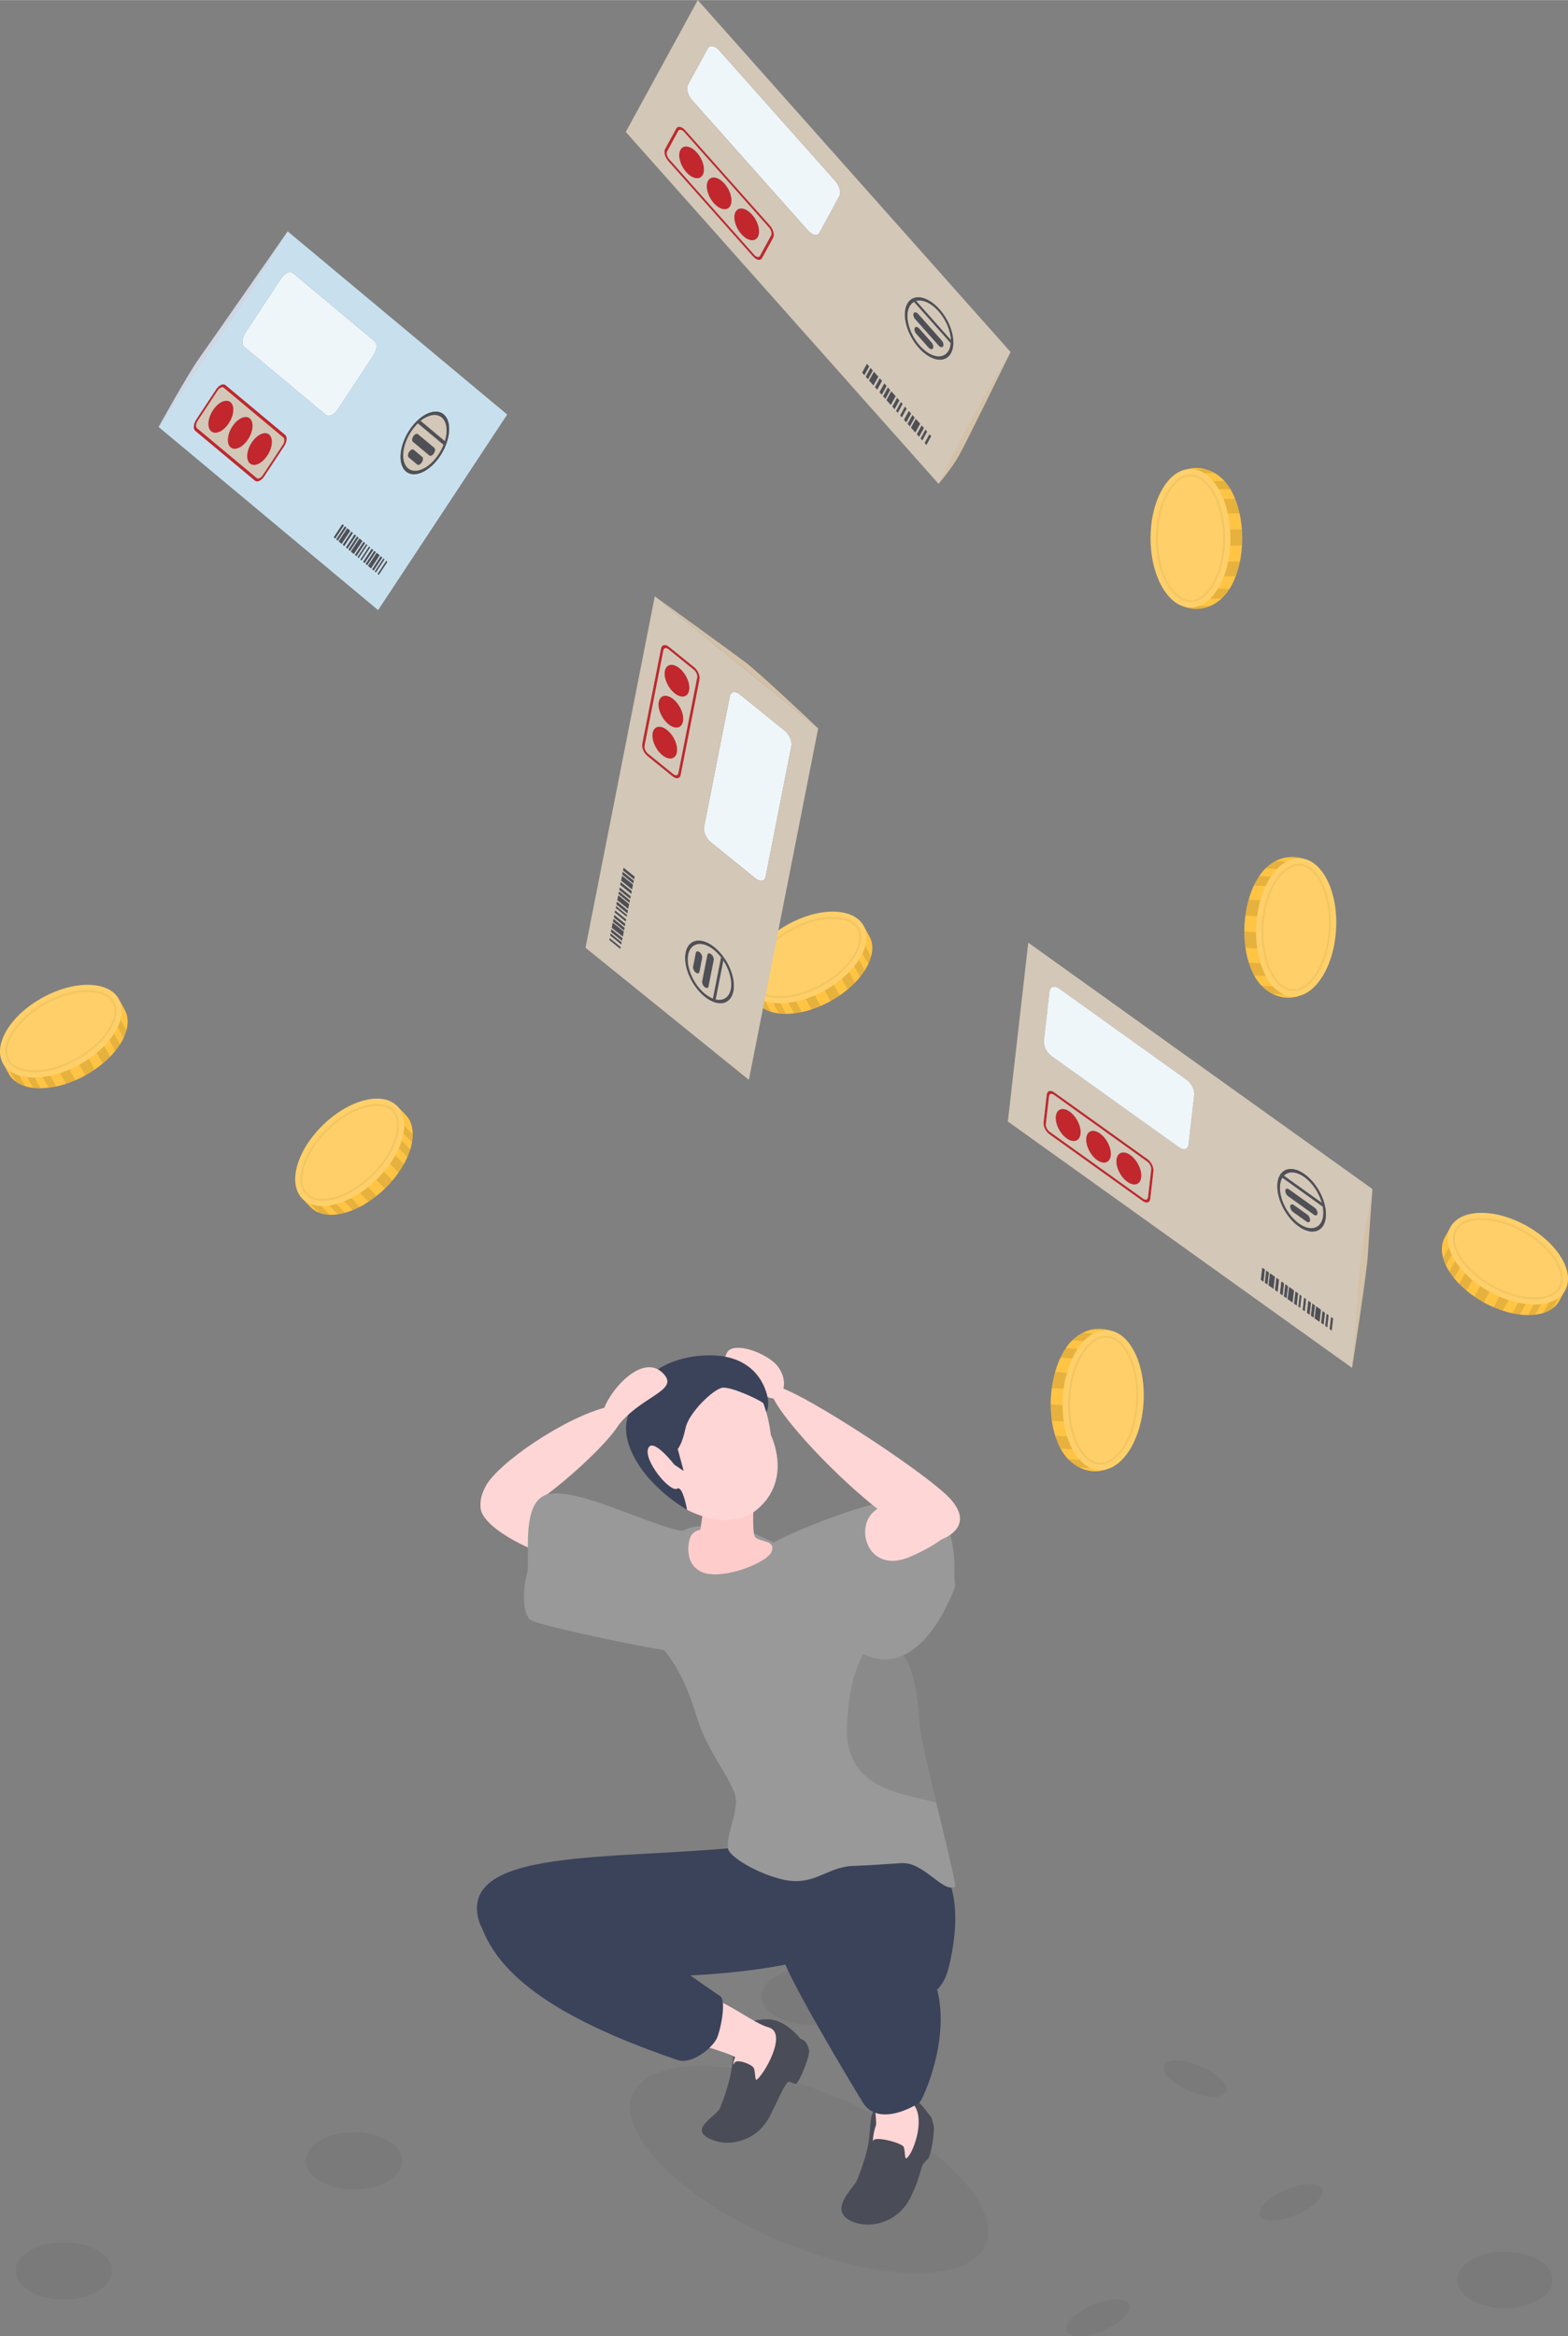 <svg xmlns="http://www.w3.org/2000/svg" version="1.1" viewBox="0 0 848.062 1262.978" width="848px" height="1263px" class="lg:!max-h-[405px] isometric rectangleModalImage"><rect x="0" y="0" width="848.062" height="1262.978" fill="#808080" stroke="none"/><title>債務整理</title><g><g id="_レイヤー_2"><g id="_x33_"><g><g><path d="M437.683,1094.491c-6.782,0-13.173-1.533-17.995-4.318-4.991-2.881-7.739-6.77-7.739-10.951s2.748-8.07,7.738-10.951c4.822-2.784,11.213-4.317,17.994-4.317s13.173,1.533,17.995,4.318c4.991,2.881,7.739,6.771,7.739,10.952s-2.748,8.07-7.738,10.951c-4.822,2.784-11.213,4.317-17.994,4.317h-0Z" opacity=".05"/><g><path d="M405.159,534.807h0l3.095,5.601c.873,1.598,2.12,2.988,3.7,4.136,1.433,1.041,3.147,1.878,5.123,2.478,1.301.395,2.711.691,4.234.869.97.114,1.981.185,3.037.205.269.005.547-.018.819-.02,1.428-.007,2.881-.101,4.353-.275,1.369-.162,2.747-.37,4.136-.667,1.735-.372,3.477-.867,5.213-1.434,1.669-.545,3.328-1.17,4.968-1.879,1.806-.78,3.59-1.637,5.323-2.594s3.408-2.012,5.029-3.126c1.473-1.012,2.885-2.083,4.234-3.206,1.404-1.168,2.75-2.38,3.988-3.651.991-1.017,1.9-2.073,2.766-3.146.931-1.153,1.783-2.333,2.549-3.539.145-.229.313-.452.452-.682.545-.905,1.023-1.799,1.443-2.681.659-1.384,1.159-2.735,1.517-4.047.544-1.992.747-3.887.629-5.654-.13-1.933-.634-3.716-1.509-5.296l-3.162-5.722c-2.525-4.59-8.086-7.505-16.078-7.655-15.964-.3-35.587,10.544-43.829,24.22-4.151,6.888-4.622,13.179-2.029,17.767l0.0 0ZM414.91,541.559c-.01-.003-.02-.005-.03-.008.01.003.02.005.03.008ZM415.977,541.8c-.026-.005-.051-.01-.077-.016.025.005.051.01.077.016ZM468.53,508.501v.001-.001ZM466.444,515.446v0-0h0v-0ZM445.981,535.476h-0.0 0ZM435.699,539.964h-0.0 0ZM421.999,542.343h0-0ZM408.788,538.814h0Z" fill="#ffc444"/><path d="M464.557,518.825l3.168,5.734c-.766,1.206-1.618,2.386-2.549,3.539l-3.168-5.734c.931-1.153,1.783-2.334,2.549-3.539l-0.0 0Z" opacity=".1"/><path d="M451.016,532.361l3.172,5.741c-1.621,1.114-3.296,2.168-5.029,3.126l-3.178-5.751c1.732-.957,3.414-2.002,5.035-3.115h-0Z" opacity=".1"/><path d="M459.234,525.494l3.178,5.751c-1.238,1.271-2.585,2.482-3.988,3.651l-3.17-5.736c1.406-1.17,2.741-2.392,3.98-3.665l0-0Z" opacity=".1"/><path d="M467.966,511.407l3.173,5.742c-.358,1.312-.858,2.663-1.517,4.047l-3.177-5.749c.657-1.381,1.163-2.731,1.521-4.04Z" opacity=".1"/><path d="M440.664,538.081l3.172,5.741c-1.64.709-3.299,1.334-4.968,1.879l-3.17-5.736c1.668-.545,3.327-1.175,4.965-1.883h-0Z" opacity=".1"/><path d="M413.905,541.281l3.172,5.741c-1.976-.6-3.69-1.437-5.123-2.478l-3.166-5.73c1.433,1.036,3.145,1.87,5.117,2.467v0Z" opacity=".1"/><path d="M421.17,542.345c.274.005.552-.001.828-.002l3.168,5.734c-.271.001-.549.025-.819.02-1.056-.02-2.067-.091-3.037-.205l-3.177-5.749c.969.114,1.981.183,3.036.203l-0-0Z" opacity=".1"/><path d="M430.478,541.384l3.178,5.751c-1.389.298-2.767.505-4.136.667l-3.169-5.734c1.365-.162,2.742-.387,4.126-.684v0Z" opacity=".1"/><path d="M421.17,542.345c15.964.3,35.587-10.544,43.829-24.22,8.242-13.676,1.982-25.006-13.982-25.305s-35.587,10.544-43.829,24.22-1.982,25.006,13.982,25.305Z" fill="#fff" opacity=".2"/><path d="M421.223,539.562c-6.685-.126-11.545-2.327-13.684-6.2-2.14-3.873-1.418-9.159,2.034-14.886,3.738-6.203,10.124-12.01,17.982-16.352s16.171-6.658,23.411-6.522c6.685.126,11.545,2.328,13.684,6.2,2.14,3.873,1.418,9.159-2.034,14.886-3.738,6.203-10.124,12.01-17.981,16.352s-16.171,6.658-23.412,6.522l0.0 0ZM410.526,519.051c-3.237,5.372-3.952,10.263-2.013,13.773,1.939,3.509,6.46,5.507,12.731,5.625,7.048.132,15.164-2.135,22.852-6.383s13.928-9.914,17.566-15.952c3.237-5.372,3.952-10.263,2.013-13.773-1.939-3.509-6.46-5.507-12.731-5.625-7.048-.132-15.163,2.135-22.852,6.383-7.689,4.249-13.928,9.914-17.566,15.952h-0Z" opacity=".05"/></g></g><g><path d="M351.019,1122.831c23.929-13.816,82.126-2.615,129.987,25.017,47.86,27.632,67.26,61.232,43.331,75.048-23.929,13.816-82.126,2.615-129.987-25.017-47.86-27.632-67.26-61.232-43.331-75.048Z" fill="#1a1a1a" opacity=".05"/><path d="M418.294,736.21c3.811,3.143,7.973,10.325,4.336,17.364-3.776,7.309-16.46-4.084-18.795-5.604-15.878-10.335-13.362-10.095-10.834-16.314s17.36-1.987,25.292,4.555v0Z" fill="#ffd6d6"/><g><path d="M266.457,821.463c12.447,6.082,66.726-43.302,69.077-53.426.458-1.971-1.949-8.615-6.673-7.507-22.767,5.342-59.441,30.244-66.152,42.875-8.104,15.251,3.748,18.057,3.748,18.057v0Z" fill="#ffd6d6"/><path d="M344.909,825.576c-11.253-7.228-82.711-28.452-84.977-11.863-1.545,11.307,28.769,28.212,64.786,35.085,36.939,7.049,31.444-15.994,20.191-23.222h-0Z" fill="#ffd6d6"/><path d="M369.01,827.623c-17.305-2.803-54.013-22.404-71.278-20.097s-10.433,36.026-12.741,43.579-2.46,21.141,1.749,24.473,71.476,17.216,75.448,16.678,6.822-64.634,6.822-64.634l0-0Z" fill="#999999"/></g><path d="M432.922,1102.216c-3.868-4.904-10.491-10.421-17.432-10.533-11.599-.187-17.103,4.605-18.107,11.926-1.21,8.826-.242,16.5-7.898,35.962-1.915,4.868-19.74,12.365-2.305,17.929,7.974,2.544,22.311.146,29.299-13.718,5.97-11.845,7.506-16.489,10.056-18.449.456-.219,3.196,1.574,4.06,1.136,1.898-.959,7.755-15.686,7.018-18.194-1.125-3.83-2.319-5.458-4.692-6.058l-0-0Z" fill="#4a4c57"/><path d="M382.896,1079.343c12.923,4.364,24.392,14.292,32.822,16.687,10.759,3.057-3.056,26.493-6.588,28.309-.829.426-.563-4.392-1.396-6.261-.945-2.12-9.678-5.393-10.534-2.708-.489,1.535-.993.123.344-3.125.54-1.313-31.724-10.561-34.806-12.292s14.575-22.496,20.159-20.611Z" fill="#ffd6d6"/><path d="M505.972,1005.923s18.131,12.265,7.184,57.618c-10.947,45.353-83.119-12.613-83.119-12.613l7.424-48.094,45.401,3.089h23.111-0Z" fill="#3b435a"/><path d="M315.999,1026.539c18.954,10.191,39.84,30.139,73.498,52.586,3.593,2.396.153,18.899-1.919,23.071-2.534,5.102-13.536,14.097-21.131,11.486-45.958-15.794-93.415-37.559-105.797-71.579-11.569-31.786,36.394-25.756,55.348-15.565Z" fill="#3b435a"/><path d="M420.591,996.178c-71.703,10.735-166.247-.115-162.516,37.603,4.688,47.378,145.306,35.646,176.532,25.866,42.509-13.313,5.391-66.375-14.017-63.469h0Z" fill="#3b435a"/><path d="M502.808,1143.535c-3.868-4.904-6.67-9.692-13.611-9.804-11.599-.187-17.103,4.605-18.107,11.926-1.21,8.826.209,13.294-7.446,32.756-1.915,4.868-17.967,17.796-.531,23.359,7.974,2.544,22.311.146,29.299-13.718,5.97-11.845,5.226-17.194,7.776-19.154.456-.219.523-.971,1.387-1.409,1.898-.959,4.152-15.837,3.415-18.345-1.125-3.83-.589-3.66-2.182-5.611l-0-0Z" fill="#4a4c57"/><path d="M491.658,1110.116c2.937,16.557,2.695,27.963,2.695,27.963,6.272,8.008-.697,26.969-4.229,28.785-.829.426-.563-4.392-1.396-6.261-.945-2.12-15.628-6.007-16.484-3.322-.489,1.535.188-5.07,1.525-8.318.54-1.313-1.356-17.809-2.271-21.224-3.489-13.024,19.131-23.426,20.16-17.623h0Z" fill="#ffd6d6"/><g><polygon points="365.776 844.402 365.776 844.402 366.335 841.273 365.776 844.402" fill="#ccccd5"/><path d="M345.257,873.278c-.542-14.356,7.393-43.48,31.221-48.11,29.825.623,31.487,4.231,42.258,8.811s32.215,16.199,42.031,22.275c5.307,3.285,21.472,17.47,21.447,21.748-.099,17.218,12.675,9.99,14.985,52.697.367,6.791,5.134,26.412,9.23,43.904,3.117,13.311,10.132,41.091,10.239,45.344-6.59,3.734-16.957-13.476-29.071-12.719-9.053.566-16.332,1.164-26.194,1.514-14.931.53-21.227,11.889-39.599,6.964-14.869-3.986-27.42-12.538-28.025-16.245-1.064-6.522,3.639-15.465,4.283-24.858.671-9.789-14.925-25.59-21.015-45.845-14.243-47.368-31.25-41.126-31.791-55.482l-0.0 0Z" fill="#999999"/><path d="M458.056,934.031c1.047-36.282,13.91-50.479,24.158-56.029-.099,17.218,12.675,9.99,14.985,52.697.367,6.791,5.134,26.412,9.23,43.904-15.309-4.858-49.372-5.96-48.373-40.573Z" opacity=".1"/><path d="M374.207,829.532c2.107-2.386,4.534-2.461,4.534-2.461,0,0,1.535-9.749,1.577-10.505l27.238-2.433s-.908,15.754,1.133,17.143c3.88,2.641,10.67,1.449,8.67,7.449s-26.044,15.42-37.044,11.42-8.214-18.227-6.107-20.614Z" fill="#fcc"/><g><path d="M404.695,746.82c9.903,5.911,12.198,28.953,12.198,28.953,0,0,12.027,23.8-7.296,40.158-15.362,13.005-38.003.237-38.003.237,0,0-42.96-38.793-16.761-61.867s39.958-13.392,49.861-7.481l0.0 0Z" fill="#ffd6d6"/><path d="M377.963,732.987c-24.873,2.482-34.889,17.899-33.504,24.401-5.139,4.965-8.032,14.13-3.854,25.09,8.048,21.108,30.988,33.69,30.988,33.69,0,0-2.305-13.184-5.3-11.393-3.788,2.265-18.1-14.909-15.763-21.614,2.338-6.705,14.161,8.626,14.161,8.626l5.08,3.417-3.227-11.908s2.329-2.186,4.266-11.382c1.727-8.199,15.156-21.158,20.001-21.717,5.146-.594,21.856,7.402,22.182,8.606l1.466,4.545s1.882-2.965.559-8.638c-1.344-5.766-7.765-24.646-37.058-21.723l0.0 0Z" fill="#3b435a"/></g></g><path d="M466.613,1136.549c8.358,13.621,28.329,2.036,30.755,0s32.08-67.269-15.1-90.673c-27.093-13.44-60.098,1.331-59.549,10.098s37.294,69.818,43.895,80.574v0Z" fill="#3b435a"/><g><path d="M418.736,833.979c-.802-1.182,64.036-29.771,72.288-20.964,7.139,7.618,14.299-10.475,22.569,15.644,3.889,12.281,1.883,21.149,3.076,28.687,0,0-17.206,51.558-49.05,37.221,0,0-25.436-4.107-32.754-9.467,0,0-14.811-49.18-16.128-51.121l-0.0 0Z" fill="#999999"/><g><path d="M509.647,831.991c-17.553,10.078-99.384-73.425-92.6-82.403,4.231-5.601,84.244,46.448,97.085,60.856,13.633,15.297-4.484,21.547-4.484,21.547v-0Z" fill="#ffd6d6"/><path d="M471.747,818.001c9.273-9.638,38.658-10.207,44.055-3.796,1.342,1.594,10.381,12.351-23.138,27.216-22.318,9.898-30.19-13.782-20.917-23.42l-0.0 0Z" fill="#ffd6d6"/></g></g><path d="M333.558,771.692c11.904-16.335,32.777-19.54,26.104-28.085-11.466-14.683-32.521,10.274-33.997,21.643s7.893,6.442,7.893,6.442h0Z" fill="#ffd6d6"/></g><g><path d="M34.531,1243.101c-6.862,0-13.329-1.552-18.208-4.369-5.05-2.915-7.831-6.851-7.831-11.081s2.781-8.165,7.83-11.081c4.879-2.817,11.345-4.368,18.207-4.368s13.329,1.552,18.208,4.369c5.05,2.915,7.831,6.851,7.831,11.081s-2.781,8.165-7.83,11.08c-4.879,2.817-11.345,4.368-18.207,4.368v0Z" opacity=".05"/><g><path d="M1.622,574.871h0l3.132,5.667c.883,1.617,2.145,3.023,3.744,4.185,1.45,1.054,3.184,1.901,5.184,2.508,1.317.4,2.743.699,4.284.88.981.115,2.004.187,3.073.207.273.005.554-.019.829-.02,1.445-.007,2.915-.102,4.404-.278,1.385-.164,2.779-.374,4.184-.675,1.756-.376,3.518-.878,5.275-1.451,1.689-.551,3.367-1.184,5.027-1.901,1.827-.789,3.632-1.656,5.386-2.625s3.448-2.036,5.089-3.163c1.49-1.024,2.919-2.108,4.284-3.244,1.42-1.182,2.783-2.408,4.036-3.694,1.003-1.03,1.923-2.098,2.799-3.184.942-1.167,1.804-2.361,2.579-3.581.147-.232.317-.457.457-.69.552-.916,1.035-1.82,1.46-2.713.667-1.401,1.173-2.768,1.535-4.095.55-2.015.756-3.933.637-5.721-.131-1.956-.642-3.76-1.527-5.358l-3.2-5.79c-2.555-4.645-8.181-7.594-16.269-7.746-16.153-.303-36.009,10.669-44.348,24.506-4.2,6.969-4.677,13.335-2.053,17.978l0.0 0ZM11.488,581.703c-.01-.003-.02-.005-.03-.008.01.003.02.005.03.008ZM12.568,581.947c-.026-.005-.052-.01-.078-.016.026.005.052.01.078.016ZM65.743,548.253v.001-.001ZM63.633,555.281v0-0h0v-0ZM42.928,575.548h-0.0 0ZM32.523,580.09h-0.0 0ZM18.661,582.496h0-0ZM5.294,578.926h0Z" fill="#ffc444"/><path d="M61.724,558.7l3.206,5.802c-.775,1.22-1.637,2.414-2.579,3.581l-3.206-5.802c.942-1.166,1.804-2.361,2.579-3.581h-0Z" opacity=".1"/><path d="M48.022,572.396l3.21,5.809c-1.64,1.127-3.335,2.194-5.089,3.163l-3.216-5.819c1.753-.969,3.455-2.026,5.095-3.152l0.0 0Z" opacity=".1"/><path d="M56.337,565.447l3.215,5.819c-1.253,1.286-2.615,2.512-4.036,3.694l-3.207-5.804c1.422-1.184,2.773-2.421,4.028-3.709Z" opacity=".1"/><path d="M65.172,551.194l3.21,5.81c-.362,1.327-.869,2.694-1.535,4.095l-3.214-5.817c.665-1.397,1.177-2.763,1.54-4.087l-0-0Z" opacity=".1"/><path d="M37.548,578.184l3.21,5.809c-1.659.717-3.338,1.349-5.027,1.901l-3.207-5.804c1.687-.551,3.366-1.189,5.024-1.905v0Z" opacity=".1"/><path d="M10.471,581.422l3.21,5.809c-2-.607-3.733-1.454-5.184-2.508l-3.204-5.797c1.449,1.049,3.182,1.892,5.177,2.496l-0.0 0Z" opacity=".1"/><path d="M17.823,582.499c.278.005.559-.001.838-.002l3.206,5.802c-.275.001-.556.025-.829.02-1.069-.02-2.092-.092-3.073-.207l-3.215-5.817c.981.115,2.004.185,3.072.205h-0Z" opacity=".1"/><path d="M27.24,581.526l3.215,5.819c-1.405.301-2.799.511-4.184.675l-3.206-5.802c1.381-.164,2.775-.392,4.175-.692v0Z" opacity=".1"/><path d="M17.823,582.499c16.153.303,36.009-10.669,44.348-24.506s2.005-25.302-14.148-25.605-36.009,10.669-44.348,24.506c-8.34,13.838-2.005,25.302,14.148,25.605Z" fill="#fff" opacity=".2"/><path d="M17.876,579.683c-6.764-.127-11.681-2.355-13.847-6.273-2.165-3.918-1.434-9.268,2.058-15.062,3.782-6.276,10.244-12.152,18.195-16.545s16.363-6.737,23.689-6.599c6.764.127,11.681,2.355,13.847,6.273,2.165,3.918,1.434,9.268-2.058,15.062-3.782,6.276-10.244,12.152-18.194,16.545s-16.363,6.737-23.689,6.599v0ZM7.052,558.929c-3.276,5.435-3.999,10.385-2.037,13.936,1.962,3.551,6.537,5.572,12.882,5.692,7.131.134,15.343-2.16,23.123-6.459s14.092-10.031,17.774-16.141c3.276-5.435,3.999-10.385,2.037-13.936-1.962-3.551-6.537-5.573-12.882-5.692-7.131-.134-15.343,2.16-23.123,6.459-7.78,4.299-14.093,10.031-17.774,16.141v0Z" opacity=".05"/></g></g><g><g><path d="M598.651,794.269c4.197-1.15,8.331-4.372,11.847-9.704,9.407-14.265,10.83-38.215,3.18-53.494-3.44-6.87-8.131-10.807-13.105-11.774.001 0.0.002 0.0.003 0-8.31-2.852-18.161.425-24.196,9.577-9.407,14.265-10.83,38.215-3.18,53.494,5.436,10.857,16.264,15.332,25.452,11.9ZM582.35,787.235c.095.13.189.264.286.39-.097-.127-.191-.26-.286-.39ZM581.364,785.801c.105.164.211.325.318.485-.107-.159-.213-.321-.318-.485ZM580.46,784.311c.09.16.184.312.276.468-.092-.156-.185-.309-.276-.468ZM583.657,788.881c-.012-.014-.025-.026-.037-.04.012.014.025.026.037.04ZM599.444,719.13c-.011-.001-.021-.002-.032-.003.011.001.022.002.032.003ZM598.295,719.064c-.011,0-.023-0-.035-.001.012 0.0.023.001.035.001ZM597.405,794.545c-.069.012-.139.019-.208.03.069-.011.139-.018.208-.03ZM594.904,794.736c-.097-.002-.194-.001-.291-.005.097.004.194.004.291.005ZM596.176,794.699c-.107.009-.214.015-.321.021.107-.006.214-.012.321-.021ZM591.914,794.321c.085.022.169.048.253.069-.085-.02-.169-.046-.253-.069ZM590.634,793.918c.114.042.227.083.341.122-.114-.039-.228-.08-.341-.122ZM584.959,790.24c-.105-.101-.211-.199-.314-.303.104.104.21.202.314.303ZM586.066,791.233c-.117-.097-.234-.196-.35-.297.116.101.233.2.35.297ZM587.166,792.079c-.098-.069-.193-.144-.29-.215.097.071.193.147.29.215ZM588.316,792.824c-.005-.003-.011-.006-.016-.009.005.003.011.006.016.009ZM589.756,793.558c-.103-.046-.207-.09-.311-.139.103.049.207.093.311.139Z" fill="#ffc444"/><path d="M579.613,782.73c7.65,15.279,21.478,16.1,30.885,1.835s10.831-38.215,3.18-53.494c-7.65-15.279-21.478-16.1-30.885-1.835-9.407,14.265-10.831,38.215-3.18,53.494Z" fill="#fff" opacity=".2"/><path d="M582.254,781.408c-7.217-14.414-5.87-37.089,3.003-50.547,2.351-3.566,5.089-6.199,7.919-7.616,6.649-3.329,13.326.092,17.861,9.148,7.217,14.412,5.869,37.087-3.005,50.546-2.351,3.566-5.089,6.199-7.919,7.616-6.648,3.329-13.325-.091-17.86-9.148h-0ZM586.197,731.481c-8.677,13.158-9.995,35.33-2.938,49.423,4.22,8.427,10.332,11.658,16.349,8.644,2.653-1.329,5.241-3.829,7.483-7.229,8.677-13.16,9.996-35.329,2.939-49.422-4.22-8.427-10.332-11.659-16.351-8.645-2.653,1.329-5.241,3.828-7.483,7.229h0Z" opacity=".05"/><g><path d="M597.357,719.094c1.032-.063,2.061-.003,3.078.183l-3.078-.183Z" opacity=".1"/><path d="M585.517,720.534l5.822.346c-1.786.971-3.531,2.344-5.193,4.1l-6.258-.372c1.735-1.704,3.635-3.06,5.629-4.074l-0.0 0Z" opacity=".1"/><path d="M576.379,728.874c.015-.022.031-.041.045-.063l6.399.38c-.01.015-.021.029-.031.044-1.04,1.578-1.966,3.29-2.809,5.079l-6.404-.381c.841-1.782,1.764-3.488,2.8-5.06h0Z" opacity=".1"/><path d="M600.575,719.298c-.046-.009-.093-.012-.14-.021l.087.005c.018.006.035.01.053.016h0Z" opacity=".1"/><path d="M600.522,719.282l-.087-.005c-1.017-.186-2.046-.246-3.078-.183l-6.652-.395c3.298-.675,6.667-.487,9.818.584Z" opacity=".1"/><path d="M577.731,788.812l6.206.369c1.824,2.015,3.811,3.486,5.887,4.405l-6.215-.369c-2.109-1.081-4.097-2.553-5.879-4.404l-0.0 0Z" opacity=".1"/><path d="M570.681,741.696l6.408.381c-.802,2.809-1.397,5.734-1.796,8.711l-6.41-.381c.4-2.977.995-5.902,1.798-8.711l-0.0 0Z" opacity=".1"/><path d="M573.199,782.369c-.971-1.939-1.793-4.02-2.473-6.2l6.419.382c.68,2.174,1.5,4.247,2.468,6.181.14.279.289.538.433.807l-6.412-.381c-.143-.265-.298-.516-.434-.788l-0-0Z" opacity=".1"/><path d="M568.285,759.19l6.414.381c.003,2.996.229,5.964.649,8.856l-6.416-.381c-.419-2.892-.644-5.861-.647-8.856h0Z" opacity=".1"/></g></g><path d="M609.226,1244.152c-4.251-2.454-14.589-.465-23.09,4.444s-11.948,10.877-7.697,13.331,14.589.465,23.09-4.444,11.948-10.877,7.697-13.331Z" opacity=".05"/></g><g><path d="M191.463,1183.645c-6.862,0-13.329-1.552-18.208-4.369-5.05-2.915-7.831-6.851-7.831-11.081s2.781-8.165,7.83-11.081c4.879-2.817,11.345-4.368,18.207-4.368s13.329,1.552,18.208,4.369c5.05,2.915,7.831,6.851,7.831,11.081s-2.781,8.165-7.83,11.08c-4.879,2.817-11.345,4.368-18.207,4.368l-0.0 0Z" opacity=".05"/><g><path d="M163.519,647.982h0l4.509,4.646c1.276,1.328,2.863,2.354,4.711,3.055,1.676.636,3.571.998,5.66,1.059,1.375.04,2.831-.046,4.365-.276.977-.146,1.983-.345,3.02-.607.264-.067.53-.163.794-.237,1.393-.386,2.786-.863,4.177-1.424,1.294-.522,2.583-1.091,3.86-1.75,1.595-.824,3.165-1.77,4.709-2.785,1.485-.975,2.938-2.026,4.351-3.154,1.556-1.241,3.07-2.552,4.508-3.947s2.793-2.87,4.08-4.388c1.169-1.379,2.263-2.8,3.282-4.255,1.06-1.514,2.053-3.054,2.924-4.624.697-1.257,1.304-2.529,1.865-3.807.602-1.373,1.121-2.752,1.549-4.132.081-.262.186-.524.26-.786.292-1.029.521-2.028.697-3.001.276-1.527.405-2.979.406-4.354.002-2.089-.303-3.994-.888-5.688-.64-1.853-1.607-3.46-2.88-4.77l-4.607-4.747c-3.685-3.811-9.888-5.18-17.732-3.204-15.666,3.948-31.945,19.747-36.36,35.289-2.223,7.827-1.012,14.095,2.738,17.886l-0.0 0ZM174.832,651.984c-.011 0-.021 0-.032 0.0.011-0.0.021-0.0.032-0ZM175.939,651.935c-.026.002-.053.004-.079.005.026-.002.053-.003.079-.005ZM218.404,605.464s0,.001 0.0.001c0-0,0-.001-0-.001ZM218.212,612.8v0-0h0ZM203.554,637.791h-0.0 0ZM194.707,644.905l-0.0 0.0 0-0h0ZM181.962,650.866h0-0ZM168.126,650.93h0Z" fill="#ffc444"/><path d="M217.268,616.6l4.617,4.757c-.427,1.381-.946,2.759-1.549,4.132l-4.617-4.757c.603-1.372,1.121-2.752,1.549-4.132Z" opacity=".1"/><path d="M207.642,633.412l4.622,4.762c-1.287,1.518-2.642,2.993-4.08,4.388l-4.631-4.771c1.437-1.395,2.802-2.862,4.088-4.379h0Z" opacity=".1"/><path d="M213.841,624.525l4.63,4.771c-.871,1.57-1.864,3.11-2.924,4.624l-4.618-4.759c1.062-1.515,2.041-3.064,2.913-4.636Z" opacity=".1"/><path d="M218.625,608.452l4.623,4.763c-.001,1.376-.131,2.828-.406,4.354l-4.629-4.769c.275-1.523.41-2.975.413-4.348h-0Z" opacity=".1"/><path d="M199.055,641.748l4.622,4.762c-1.413,1.128-2.866,2.178-4.351,3.154l-4.618-4.759c1.483-.975,2.936-2.031,4.348-3.157l-0.0 0Z" opacity=".1"/><path d="M173.777,651.98l4.622,4.763c-2.089-.061-3.984-.423-5.66-1.059l-4.613-4.753c1.674.631,3.567.99,5.651,1.049h0Z" opacity=".1"/><path d="M181.154,651.089c.269-.068.539-.148.808-.222l4.617,4.757c-.265.073-.53.17-.794.237-1.037.261-2.043.46-3.02.607l-4.629-4.769c.976-.146,1.983-.347,3.018-.608h0Z" opacity=".1"/><path d="M189.986,647.678l4.63,4.771c-1.277.659-2.567,1.228-3.86,1.75l-4.617-4.757c1.289-.521,2.574-1.106,3.847-1.764l-0.0 0Z" opacity=".1"/><path d="M181.154,651.089c15.666-3.948,31.945-19.747,36.36-35.289s-4.707-24.941-20.373-20.993-31.945,19.747-36.36,35.289c-4.415,15.542,4.707,24.941,20.373,20.993Z" fill="#fff" opacity=".2"/><path d="M180.466,648.358c-6.56,1.653-11.89.794-15.008-2.418-3.118-3.213-3.817-8.566-1.968-15.074,2.002-7.049,6.695-14.415,13.213-20.741s14.021-10.796,21.126-12.586c6.56-1.653,11.89-.794,15.008,2.418,3.118,3.213,3.817,8.566,1.968,15.074-2.002,7.049-6.695,14.415-13.213,20.741s-14.021,10.796-21.126,12.586v0ZM164.574,631.173c-1.734,6.105-1.133,11.07,1.693,13.982,2.826,2.911,7.771,3.661,13.924,2.11,6.916-1.743,14.238-6.112,20.616-12.302s10.965-13.379,12.914-20.241c1.734-6.105,1.133-11.07-1.693-13.982-2.826-2.911-7.771-3.661-13.924-2.11-6.916,1.743-14.238,6.112-20.616,12.303-6.379,6.191-10.965,13.379-12.914,20.241v0Z" opacity=".05"/></g></g><g><path d="M813.939,1247.823c6.782,0,13.173-1.533,17.995-4.318,4.991-2.881,7.739-6.77,7.739-10.951s-2.748-8.07-7.738-10.951c-4.822-2.784-11.212-4.317-17.994-4.317s-13.173,1.533-17.995,4.318c-4.991,2.881-7.739,6.771-7.739,10.952s2.748,8.07,7.738,10.951c4.822,2.784,11.213,4.317,17.994,4.317h0Z" opacity=".05"/><g><path d="M844.43,679.89c-8.242-13.676-27.865-24.52-43.829-24.22-7.993.15-13.553,3.065-16.078,7.655l-3.162,5.722c-.875,1.58-1.38,3.362-1.509,5.296-.118,1.767.085,3.663.629,5.655.358,1.312.858,2.663,1.517,4.047.42.882.898,1.776,1.443,2.681.139.23.306.453.452.682.766,1.206,1.618,2.386,2.549,3.539.866,1.073,1.775,2.129,2.766,3.146,1.238,1.271,2.585,2.483,3.988,3.651,1.349,1.123,2.761,2.195,4.234,3.206,1.621,1.114,3.296,2.168,5.029,3.126s3.517,1.815,5.323,2.595c1.64.709,3.299,1.334,4.968,1.879,1.736.567,3.478,1.062,5.213,1.434,1.389.297,2.767.505,4.136.667,1.471.174,2.924.268,4.353.275.272.001.549.025.819.02,1.056-.02,2.067-.091,3.037-.205,1.523-.179,2.933-.474,4.234-.869,1.976-.6,3.69-1.437,5.123-2.478,1.58-1.148,2.827-2.538,3.7-4.136l3.095-5.601h0c2.593-4.588,2.122-10.88-2.029-17.767l0-0ZM836.739,704.4c-.01.003-.02.005-.03.008.01-.003.02-.005.03-.008ZM835.717,704.634c-.025.005-.051.01-.077.016.026-.005.051-.01.077-.016ZM783.088,671.351v-.001.001ZM785.174,678.296v0-0h0ZM805.637,698.326h0-0ZM815.919,702.814h0-0ZM829.619,705.193h0-0ZM842.83,701.664h0Z" fill="#ffc444"/><path d="M787.061,681.675l-3.168,5.734c.766,1.206,1.618,2.386,2.549,3.539l3.168-5.734c-.931-1.153-1.783-2.334-2.549-3.539v0Z" opacity=".1"/><path d="M800.601,695.21l-3.172,5.741c1.621,1.114,3.296,2.168,5.029,3.126l3.178-5.751c-1.732-.957-3.415-2.002-5.035-3.115h0Z" opacity=".1"/><path d="M792.384,688.343l-3.178,5.751c1.238,1.271,2.585,2.483,3.988,3.651l3.17-5.736c-1.406-1.17-2.741-2.392-3.98-3.665v0Z" opacity=".1"/><path d="M783.652,674.257l-3.173,5.742c.358,1.312.858,2.663,1.517,4.047l3.177-5.749c-.657-1.381-1.163-2.731-1.522-4.04Z" opacity=".1"/><path d="M810.954,700.931l-3.172,5.741c1.64.709,3.299,1.334,4.968,1.879l3.17-5.736c-1.667-.545-3.327-1.175-4.965-1.883l0.0 0Z" opacity=".1"/><path d="M837.713,704.131l-3.172,5.741c1.976-.6,3.69-1.437,5.123-2.478l3.166-5.73c-1.433,1.037-3.145,1.87-5.117,2.467v0Z" opacity=".1"/><path d="M830.448,705.195c-.274.005-.552-.001-.828-.002l-3.168,5.734c.272.001.549.025.819.02,1.056-.02,2.067-.091,3.037-.205l3.177-5.749c-.969.114-1.981.183-3.036.203l0-0Z" opacity=".1"/><path d="M821.14,704.234l-3.178,5.751c1.389.297,2.767.505,4.136.667l3.169-5.734c-1.365-.162-2.742-.387-4.126-.684l0-0Z" opacity=".1"/><path d="M830.448,705.195c-15.964.3-35.587-10.544-43.829-24.22s-1.982-25.006,13.982-25.305,35.587,10.544,43.829,24.22,1.982,25.006-13.982,25.305Z" fill="#fff" opacity=".2"/><path d="M806.984,695.89c-7.857-4.342-14.243-10.149-17.981-16.351-3.451-5.727-4.174-11.013-2.034-14.886,2.14-3.872,7-6.074,13.684-6.2,7.24-.136,15.554,2.18,23.411,6.522s14.244,10.149,17.982,16.352c3.451,5.727,4.174,11.013,2.034,14.886-2.14,3.872-7,6.074-13.684,6.2-7.24.136-15.555-2.18-23.412-6.522l0-0ZM823.526,665.949c-7.689-4.249-15.805-6.516-22.852-6.383-6.27.118-10.792,2.116-12.731,5.625-1.939,3.51-1.225,8.401,2.013,13.773,3.639,6.038,9.877,11.703,17.566,15.952s15.804,6.516,22.852,6.383c6.27-.118,10.792-2.116,12.731-5.625,1.939-3.51,1.225-8.401-2.013-13.773-3.639-6.038-9.877-11.703-17.567-15.952h0Z" opacity=".05"/></g></g><g><g><path d="M665.544,317.445c8.444-14.624,8.444-38.336.001-52.961-5.416-9.382-14.943-13.193-23.308-10.867.001-0.0.002-0.0.003-0-4.964.662-9.823,4.27-13.62,10.847-8.444,14.624-8.444,38.336-.001,52.961,3.156,5.466,7.044,8.888,11.118,10.268,8.863,3.925,19.807.145,25.808-10.247v-0ZM655.926,322.077c.103-.119.203-.246.305-.368-.102.122-.202.249-.305.368ZM656.946,320.812c.115-.151.229-.304.343-.46-.114.155-.228.309-.343.46ZM657.967,319.381c.1-.149.201-.293.3-.446-.099.152-.2.297-.3.446ZM654.884,323.219c-.013.013-.026.024-.039.037.013-.013.026-.024.039-.037ZM643.394,253.516c-.011.001-.021.001-.032.001.011-.001.021-.001.032-.001ZM644.534,253.52c-.011-.001-.023-.001-.034-.002.011.001.023.001.034.002ZM641.153,328.08c-.068-.015-.136-.026-.203-.042.068.016.136.027.203.042ZM643.694,328.384c-.096-.002-.192-.008-.288-.012.096.004.192.01.288.012ZM642.468,328.3c-.105-.012-.21-.024-.315-.039.105.015.21.027.315.039ZM646.126,328.191c.085-.015.169-.036.254-.053-.085.017-.169.038-.254.053ZM647.323,327.916c.115-.032.229-.066.344-.101-.115.035-.229.069-.344.101ZM653.809,324.24c-.108.097-.219.187-.328.281.109-.093.219-.184.328-.281ZM652.693,325.163c-.12.093-.241.184-.362.273.121-.089.242-.18.362-.273ZM651.495,326.01c-.1.065-.199.133-.299.195.1-.062.199-.131.299-.195ZM650.034,326.865c-.006.003-.011.005-.017.008.006-.003.011-.005.017-.008ZM648.868,327.393c-.105.043-.21.08-.315.119.105-.04.21-.077.315-.119Z" fill="#ffc444"/><path d="M659.196,317.425c-8.444,14.624-22.134,14.624-30.577-.002-8.443-14.625-8.443-38.337.001-52.961s22.134-14.624,30.577.002,8.443,38.337-.001,52.961Z" fill="#fff" opacity=".2"/><path d="M638.512,323.943c-2.708-1.564-5.255-4.323-7.365-7.978-7.965-13.799-7.964-36.247.001-50.042,5.005-8.669,11.793-11.652,18.157-7.978,2.708,1.564,5.255,4.323,7.365,7.978,7.965,13.797,7.964,36.247-.002,50.043-5.005,8.669-11.793,11.651-18.156,7.977h0ZM648.748,258.909c-5.761-3.326-11.981-.496-16.638,7.57-7.789,13.489-7.788,35.438 0,48.93,2.012,3.486,4.419,6.104,6.958,7.571,5.76,3.326,11.98.497,16.637-7.569,7.789-13.489,7.79-35.441.001-48.931-2.013-3.486-4.419-6.104-6.958-7.571h0Z" opacity=".05"/><g><path d="M645.423,253.604c-1.015-.122-2.033-.124-3.048,0h3.048Z" opacity=".1"/><path d="M662.333,260.069l-6.196-0c1.066,1.269,2.083,2.712,3.031,4.35l6.335 0c-.942-1.621-2.01-3.067-3.171-4.35h0Z" opacity=".1"/><path d="M652.009,253.604l-6.586-0c1.979.238,3.944.938,5.832,2.115l5.764 0c-1.607-.942-3.289-1.655-5.01-2.115l-0-0Z" opacity=".1"/><path d="M668.011,269.64h-6.34c.991,2.472,1.793,5.096,2.4,7.827h6.344c-.609-2.731-1.412-5.355-2.404-7.827h-0Z" opacity=".1"/><path d="M642.237,253.616c.046-.006.093-.007.139-.012h-.086c-.018.005-.035.007-.053.012Z" opacity=".1"/><path d="M665.069,318.197h-6.348c-1.29,2.105-2.69,3.887-4.17,5.339l6.145 0c1.619-1.494,3.094-3.278,4.374-5.339v0Z" opacity=".1"/><path d="M648.484,327.536c-2.887,1.077-5.875,1.134-8.77.148,4.737,2.106,10.067,1.987,14.924-.148h-6.153l-0-0Z" opacity=".1"/><path d="M670.595,303.565l-6.352-0c-.567,2.745-1.302,5.408-2.25,7.908h6.355c.947-2.5,1.682-5.163,2.247-7.908Z" opacity=".1"/><path d="M671.678,286.166l-6.347-0c.213,2.888.246,5.805.071,8.699h6.35c.174-2.894.14-5.811-.075-8.699v-0Z" opacity=".1"/></g></g><path d="M661.593,1132.522c-4.201,2.425-14.418.459-22.82-4.392s-11.808-10.75-7.607-13.175,14.418-.459,22.82,4.392,11.808,10.75,7.607,13.175Z" opacity=".05"/></g><g><g><path d="M703.003,538.255c4.148-1.136,8.233-4.321,11.708-9.59,9.297-14.098,10.704-37.768,3.143-52.868-3.4-6.79-8.035-10.681-12.952-11.636.001 0.0.002 0.0.003 0-8.212-2.818-17.949.42-23.912,9.465-9.297,14.098-10.704,37.768-3.143,52.868,5.373,10.73,16.073,15.153,25.154,11.761v0ZM686.893,531.303c.094.128.187.26.283.386-.095-.125-.188-.257-.283-.386ZM685.918,529.887c.104.162.209.322.315.479-.106-.158-.211-.317-.315-.479ZM685.025,528.414c.089.158.182.308.273.463-.091-.154-.183-.305-.273-.463ZM688.184,532.931c-.012-.014-.024-.026-.036-.04.012.014.024.026.036.04ZM703.787,463.996c-.011-.001-.021-.002-.032-.003.011.001.021.002.032.003ZM702.651,463.93c-.011,0-.023-0-.034-.001.012 0.0.023.001.034.001ZM701.771,538.529c-.069.012-.137.019-.206.03.069-.011.137-.018.206-.03ZM699.299,538.717c-.096-.002-.192-.001-.288-.005.096.004.192.003.288.005ZM700.557,538.68c-.106.009-.211.015-.317.02.106-.006.211-.012.317-.02ZM696.345,538.307c.083.022.167.048.25.068-.084-.02-.167-.046-.25-.068ZM695.079,537.908c.112.042.225.083.337.121-.113-.038-.225-.079-.337-.121ZM689.471,534.274c-.104-.1-.208-.197-.311-.3.103.103.207.2.311.3ZM690.565,535.255c-.116-.096-.231-.194-.346-.294.115.1.23.198.346.294ZM691.652,536.091c-.096-.068-.191-.142-.287-.213.096.07.191.145.287.213ZM692.789,536.827c-.005-.003-.011-.006-.016-.009.005.003.011.006.016.009ZM694.212,537.552c-.102-.046-.205-.089-.307-.138.102.049.205.092.307.138Z" fill="#ffc444"/><path d="M684.187,526.852c7.561,15.1,21.227,15.912,30.523,1.813s10.704-37.768,3.143-52.868c-7.561-15.1-21.227-15.912-30.523-1.813s-10.704,37.768-3.143,52.868Z" fill="#fff" opacity=".2"/><path d="M686.797,525.545c-7.133-14.245-5.801-36.655,2.968-49.955,2.323-3.524,5.03-6.127,7.826-7.527,6.571-3.29,13.17.091,17.652,9.041,7.132,14.244,5.8,36.653-2.969,49.954-2.323,3.524-5.03,6.127-7.826,7.527-6.57,3.29-13.169-.09-17.651-9.04h0ZM690.695,476.202c-8.576,13.004-9.877,34.917-2.903,48.845,4.17,8.328,10.211,11.521,16.158,8.543,2.622-1.313,5.18-3.784,7.395-7.144,8.576-13.006,9.879-34.916,2.905-48.844-4.17-8.328-10.211-11.522-16.159-8.544-2.622,1.313-5.179,3.783-7.395,7.144h-0Z" opacity=".05"/><g><path d="M701.724,463.96c1.02-.062,2.037-.003,3.042.181l-3.042-.181Z" opacity=".1"/><path d="M690.023,465.383l5.754.342c-1.765.96-3.489,2.317-5.132,4.052l-6.185-.368c1.715-1.684,3.593-3.024,5.563-4.027v-0Z" opacity=".1"/><path d="M680.992,473.626c.014-.022.03-.041.045-.062l6.324.376c-.01.015-.021.029-.031.044-1.028,1.559-1.943,3.251-2.776,5.02l-6.329-.376c.831-1.762,1.743-3.448,2.767-5.001l-0.0 0Z" opacity=".1"/><path d="M704.904,464.162c-.046-.009-.092-.012-.138-.02l.086.005c.017.006.035.009.052.015l0-0Z" opacity=".1"/><path d="M704.852,464.146l-.086-.005c-1.005-.184-2.022-.243-3.042-.181l-6.574-.391c3.26-.667,6.589-.481,9.703.577h-0Z" opacity=".1"/><path d="M682.327,532.862l6.134.365c1.803,1.991,3.766,3.445,5.819,4.353l-6.143-.365c-2.085-1.068-4.049-2.523-5.81-4.353l-0-0Z" opacity=".1"/><path d="M675.36,486.298l6.333.377c-.793,2.776-1.381,5.667-1.775,8.609l-6.335-.377c.395-2.942.983-5.833,1.777-8.609v-0Z" opacity=".1"/><path d="M677.849,526.494c-.96-1.916-1.772-3.973-2.445-6.128l6.344.377c.672,2.148,1.482,4.198,2.439,6.108.138.276.285.531.428.798l-6.337-.377c-.142-.262-.294-.509-.429-.779v0Z" opacity=".1"/><path d="M672.992,503.587l6.339.377c.003,2.961.226,5.895.641,8.753l-6.341-.377c-.414-2.858-.637-5.792-.639-8.753Z" opacity=".1"/></g></g><path d="M713.454,1181.828c-4.201-2.425-14.418-.459-22.82,4.392s-11.808,10.75-7.607,13.175,14.418.459,22.82-4.392,11.808-10.75,7.607-13.175Z" opacity=".05"/></g><g><g><path d="M399.22,374.725c.299.172.602.381.906.627l24.323,19.664c2.476,2.003,4.077,5.705,3.57,8.271l-13.917,70.586c-.444,2.245-2.361,2.871-4.5,1.636-.299-.172-.602-.381-.907-.628l-24.322-19.657c-2.482-2.006-4.077-5.705-3.57-8.271l13.917-70.586c.444-2.252,2.361-2.878,4.5-1.643l0.0 0Z" fill="#eff6fa"/><polygon points="334.76 481.856 340.713 486.667 340.434 488.101 334.474 483.286 334.76 481.856" fill="#4f5056"/><polygon points="334.357 483.909 340.311 488.72 339.779 491.411 333.826 486.6 334.357 483.909" fill="#4f5056"/><polygon points="335.195 479.66 341.148 484.471 340.868 485.904 334.91 481.09 335.195 479.66" fill="#4f5056"/><polygon points="336.434 473.358 342.393 478.172 341.862 480.864 335.902 476.049 336.434 473.358" fill="#4f5056"/><path d="M366.162,360.265c.437.252.88.557,1.325.917,3.624,2.93,5.962,8.336,5.222,12.083-.649,3.287-3.447,4.202-6.571,2.399-.437-.252-.88-.557-1.324-.917-3.624-2.93-5.963-8.337-5.223-12.083.644-3.29,3.446-4.203,6.571-2.399h0Z" fill="#c1272d"/><g><polygon points="329.777 507.109 335.737 511.924 335.523 513.006 329.563 508.191 329.777 507.109" fill="#4f5056"/><polygon points="332.255 494.541 338.215 499.363 337.93 500.793 331.976 495.975 332.255 494.541" fill="#4f5056"/><polygon points="333.203 489.753 339.156 494.564 338.948 495.65 332.989 490.835 333.203 489.753" fill="#4f5056"/><path d="M378.061,514.481c.114.066.231.146.348.241.957.773,1.574,2.209,1.379,3.199l-1.46,7.395c-.17.87-.912,1.115-1.739.638-.114-.066-.231-.146-.347-.24-.964-.777-1.579-2.212-1.385-3.203l1.46-7.395c.17-.87.912-1.115,1.744-.635v-0Z" fill="#4f5056"/><path d="M384.306,515.566c.115.066.231.146.348.241.964.777,1.58,2.213,1.385,3.203l-2.809,14.236c-.171.868-.911,1.108-1.741.63-.116-.067-.233-.148-.352-.243-.957-.773-1.579-2.212-1.385-3.203l2.81-14.228c.17-.87.912-1.115,1.744-.635l-0-0Z" fill="#4f5056"/><polygon points="390.061 517.025 391.458 518.155 391.235 519.289 387.096 540.276 386.871 541.417 385.474 540.287 385.569 539.801 389.967 517.504 390.061 517.025" fill="#4f5056"/><path d="M354.161,322.323l88.357,71.419-37.483,190.017-88.357-71.42,37.483-190.017v-0ZM414.101,473.873l13.917-70.586c.506-2.566-1.095-6.268-3.57-8.271l-24.323-19.664c-.304-.246-.607-.455-.906-.627-2.14-1.236-4.056-.609-4.5,1.643l-13.917,70.586c-.506,2.566,1.088,6.265,3.57,8.271l24.322,19.657c.304.246.608.455.907.627,2.14,1.236,4.056.609,4.5-1.636M364.57,420.174c1.679.97,3.186.478,3.534-1.289l10.187-51.628c.396-2.013-.863-4.929-2.802-6.497l-13.661-11.04c-.237-.192-.473-.354-.706-.489-1.675-.967-3.182-.475-3.53,1.298l-10.187,51.628c-.396,2.006.863,4.915,2.803,6.483l13.654,11.043c.237.192.474.355.708.49M396.64,535.829c1.453-7.355-3.153-18.009-10.267-23.762-.868-.702-1.734-1.298-2.588-1.791-6.139-3.544-11.664-1.755-12.935,4.704-1.453,7.347,3.153,18.009,10.267,23.755.871.704,1.738,1.302,2.595,1.797,6.136,3.543,11.658,1.748,12.928-4.702M336.846,506.311l.525-2.702-5.953-4.811-.532,2.698,5.96,4.815M341.862,480.864l.532-2.691-5.959-4.814-.532,2.691,5.96,4.815M339.779,491.411l.532-2.691-5.953-4.811-.532,2.691,5.953,4.811M337.494,502.997l.286-1.43-5.96-4.822-.279,1.441,5.952,4.811M336.391,508.591l.286-1.429-5.96-4.822-.279,1.434,5.952,4.818M337.93,500.793l.285-1.43-5.959-4.822-.279,1.433,5.953,4.819M341.414,483.148l.279-1.434-5.953-4.811-.285,1.43,5.96,4.815M340.868,485.905l.279-1.433-5.953-4.811-.285,1.43,5.959,4.815M342.951,475.35l.279-1.434-5.952-4.811-.286,1.429,5.96,4.815M340.434,488.101l.279-1.433-5.953-4.811-.286,1.43,5.959,4.815M342.517,477.546l.279-1.433-5.953-4.811-.285,1.43,5.959,4.815M339.33,493.695l.28-1.433-5.953-4.811-.285,1.43,5.959,4.814M335.522,513.006l.214-1.082-5.96-4.815-.214,1.082,5.96,4.815M336.009,510.538l.214-1.074-5.96-4.822-.214,1.082,5.96,4.815M338.461,498.109l.214-1.082-5.959-4.814-.214,1.082,5.959,4.814M338.948,495.65l.207-1.086-5.952-4.811-.214,1.082,5.959,4.815" fill="#d3c7b7"/><polygon points="330.264 504.642 336.223 509.464 336.009 510.538 330.05 505.723 330.264 504.642" fill="#4f5056"/><polygon points="330.718 502.339 336.677 507.161 336.391 508.591 330.439 503.773 330.718 502.339" fill="#4f5056"/><polygon points="331.419 498.798 337.371 503.609 336.846 506.311 330.887 501.496 331.419 498.798" fill="#4f5056"/><polygon points="331.821 496.745 337.78 501.567 337.495 502.997 331.542 498.186 331.821 496.745" fill="#4f5056"/><polygon points="332.716 492.213 338.675 497.028 338.461 498.109 332.502 493.295 332.716 492.213" fill="#4f5056"/><polygon points="333.657 487.451 339.61 492.262 339.331 493.695 333.372 488.881 333.657 487.451" fill="#4f5056"/><polygon points="335.74 476.903 341.693 481.714 341.414 483.148 335.454 478.333 335.74 476.903" fill="#4f5056"/><polygon points="336.843 471.301 342.796 476.112 342.517 477.546 336.558 472.731 336.843 471.301" fill="#4f5056"/><polygon points="337.278 469.105 343.23 473.916 342.952 475.35 336.992 470.535 337.278 469.105" fill="#4f5056"/><path d="M386.372,512.066c7.114,5.754,11.72,16.408,10.267,23.762-1.269,6.45-6.792,8.245-12.928,4.702-.857-.495-1.724-1.092-2.595-1.797-7.114-5.746-11.72-16.408-10.267-23.755,1.27-6.459,6.795-8.248,12.935-4.704.854.493,1.72,1.089,2.588,1.791l-0.0 0ZM395.249,534.702c.897-4.532-.791-10.478-4.014-15.414l.223-1.134-1.397-1.13-.094.479c-1.157-1.498-2.459-2.86-3.873-4.004-.774-.625-1.546-1.157-2.307-1.596-5.48-3.164-10.413-1.564-11.546,4.202-1.297,6.555,2.813,16.072,9.155,21.195.775.626,1.548,1.158,2.309,1.597.631.364,1.254.665,1.865.903l-.096.486,1.398,1.13.225-1.142c4.016.918,7.26-1.04,8.153-5.574" fill="#4f5056"/><path d="M386.094,513.5c1.414,1.144,2.716,2.506,3.873,4.004l-4.397,22.298c-.611-.239-1.234-.539-1.865-.903-.761-.44-1.534-.972-2.309-1.597-6.342-5.124-10.453-14.64-9.155-21.195,1.134-5.766,6.066-7.366,11.546-4.202.761.439,1.533.971,2.307,1.596l0.0 0ZM386.039,519.009c.195-.99-.421-2.426-1.385-3.203-.117-.094-.233-.174-.349-.241-.831-.48-1.573-.235-1.744.635l-2.81,14.229c-.194.99.428,2.43,1.385,3.203.118.095.235.176.352.243.829.479,1.57.239,1.741-.63l2.809-14.236M376.589,525.953c.826.477,1.568.232,1.739-.638l1.46-7.395c.195-.99-.421-2.426-1.379-3.199-.117-.094-.234-.175-.349-.241-.831-.48-1.573-.235-1.744.635l-1.46,7.394c-.194.99.421,2.426,1.385,3.203.116.094.233.174.347.24" fill="#d3c7b7"/><path d="M391.235,519.289c3.223,4.935,4.911,10.882,4.014,15.414-.893,4.534-4.137,6.491-8.153,5.574l4.139-20.987Z" fill="#d3c7b7"/><path d="M359.567,393.753c.434.25.873.553,1.315.909,3.624,2.93,5.962,8.344,5.222,12.09-.648,3.288-3.447,4.203-6.571,2.399-.437-.252-.88-.557-1.324-.917-3.624-2.93-5.962-8.344-5.223-12.083.65-3.29,3.453-4.204,6.581-2.398l0.0 0Z" fill="#c1272d"/><path d="M375.488,360.76c1.939,1.568,3.197,4.484,2.802,6.497l-10.187,51.628c-.348,1.767-1.854,2.259-3.534,1.289-.234-.135-.471-.298-.708-.49l-13.654-11.043c-1.94-1.568-3.198-4.477-2.803-6.483l10.187-51.628c.348-1.773,1.855-2.266,3.53-1.298.233.134.469.297.706.489l13.661,11.04 0-0ZM377.072,366.274c.259-1.32-.56-3.219-1.837-4.249l-13.654-11.036c-.156-.126-.311-.233-.465-.322-1.096-.633-2.084-.316-2.313.842l-10.18,51.632c-.26,1.312.56,3.211,1.83,4.238l13.66,11.039c.156.126.312.233.465.322,1.097.633,2.085.317,2.312-.835l10.18-51.631" fill="#c1272d"/><path d="M362.86,377.008c.437.252.88.557,1.325.917,3.624,2.93,5.962,8.336,5.222,12.083-.649,3.287-3.447,4.202-6.571,2.399-.437-.252-.88-.557-1.324-.917-3.624-2.93-5.963-8.337-5.223-12.083.649-3.287,3.447-4.202,6.571-2.399h0Z" fill="#c1272d"/></g><path d="M375.235,362.025c1.277,1.031,2.095,2.929,1.837,4.249l-10.18,51.631c-.227,1.152-1.216,1.468-2.312.835-.153-.088-.309-.196-.465-.322l-13.66-11.039c-1.27-1.027-2.09-2.926-1.83-4.238l10.18-51.632c.228-1.158,1.216-1.475,2.313-.842.154.089.309.196.465.322l13.654,11.036-0.0 0ZM366.104,406.752c.74-3.747-1.599-9.161-5.222-12.09-.442-.356-.881-.659-1.315-.909-3.128-1.806-5.931-.892-6.581,2.398-.739,3.74,1.599,9.153,5.223,12.083.445.359.888.665,1.324.917,3.124,1.804,5.923.889,6.571-2.398M372.709,373.265c.74-3.747-1.599-9.153-5.222-12.083-.445-.36-.887-.665-1.325-.917-3.125-1.804-5.928-.892-6.571,2.399-.74,3.746,1.599,9.153,5.223,12.083.444.36.887.664,1.324.917,3.124,1.803,5.922.888,6.571-2.399M369.407,390.008c.74-3.747-1.599-9.153-5.222-12.083-.445-.36-.888-.665-1.325-.917-3.124-1.804-5.922-.888-6.571,2.398-.74,3.747,1.599,9.153,5.223,12.084.444.359.888.665,1.324.917,3.124,1.803,5.922.888,6.571-2.399" fill="#d3c7b7"/></g><path d="M354.161,322.323s40.219,29.079,48.627,35.385,39.73,36.035,39.73,36.035l-88.357-71.419Z" fill="#d3c2a8"/></g><g><g><path d="M491.917,165.624c.623-1.141,1.458-1.969,2.443-2.494l19.852,22.326c-.12,1.497-.481,2.857-1.105,3.998-2.022,3.699-6.257,4.104-10.653,1.566-1.684-.972-3.391-2.376-5.007-4.192-5.846-6.572-8.326-16.087-5.529-21.203h-0ZM495.81,169.062c-.662-.382-1.301-.32-1.607.241-.425.776-.045,2.208.834,3.201l12.674,14.254c.242.272.499.482.752.628.665.384,1.306.324,1.613-.233.425-.776.045-2.215-.835-3.201l-12.673-14.254c-.245-.276-.503-.489-.758-.636M504.58,188.227c.424-.777.044-2.216-.835-3.201l-6.585-7.41c-.244-.273-.502-.485-.757-.633-.664-.383-1.306-.326-1.608.237-.424.777-.051,2.212.829,3.198l6.591,7.413c.244.273.502.485.757.632.663.383,1.302.324,1.609-.237" fill="#d3c7b7"/><path d="M496.402,176.983c.255.147.513.359.757.633l6.585,7.41c.88.986,1.26,2.425.835,3.201-.307.561-.946.62-1.609.237-.255-.147-.512-.359-.757-.632l-6.591-7.414c-.88-.986-1.253-2.421-.829-3.198.302-.564.943-.621,1.608-.237l0.0 0Z" fill="#4f5056"/><polygon points="494.544 161.527 495.554 162.661 514.245 183.679 515.256 184.816 514.639 185.937 514.212 185.456 494.36 163.131 493.934 162.651 494.544 161.527" fill="#4f5056"/><path d="M495.81,169.062c.255.147.513.36.758.636l12.673,14.254c.88.986,1.26,2.425.835,3.201-.307.557-.948.617-1.613.233-.253-.146-.51-.357-.752-.628l-12.673-14.254c-.88-.993-1.26-2.425-.835-3.201.306-.561.945-.623,1.607-.241l-0.0 0Z" fill="#4f5056"/><path d="M508.195,167.138c6.547,7.358,9.318,18.011,6.187,23.751-2.268,4.147-7.01,4.608-11.938,1.762-1.887-1.089-3.801-2.664-5.615-4.702-6.547-7.366-9.324-18.023-6.187-23.758,2.263-4.148,7.004-4.608,11.93-1.764,1.89,1.091,3.807,2.669,5.622,4.711v-0ZM514.212,185.456l.427.48.617-1.121-1.011-1.137c-.191-4.931-2.623-10.88-6.661-15.417-1.621-1.822-3.333-3.231-5.02-4.204-2.52-1.455-4.985-1.942-7.011-1.396l-1.009-1.135-.611,1.125.426.479c-.985.525-1.819,1.352-2.443,2.494-2.796,5.117-.316,14.632,5.529,21.203,1.616,1.816,3.323,3.22,5.007,4.192,4.396,2.538,8.631,2.133,10.653-1.566.624-1.141.985-2.501,1.105-3.998" fill="#4f5056"/><path d="M507.584,168.262c4.038,4.537,6.47,10.486,6.661,15.417l-18.691-21.018c2.026-.546,4.49-.059,7.011,1.396,1.687.974,3.399,2.382,5.02,4.204l0.0 0Z" fill="#d3c7b7"/><path d="M403.884,113.55c.964.556,1.941,1.361,2.869,2.405,3.334,3.747,4.745,9.162,3.144,12.081-1.152,2.112-3.562,2.347-6.069.9-.961-.555-1.936-1.357-2.861-2.396-3.334-3.755-4.745-9.162-3.144-12.081,1.152-2.116,3.555-2.356,6.06-.909Z" fill="#c1272d"/><path d="M386.967,25.494c.66.381,1.33.932,1.966,1.647l62.837,70.662c2.282,2.567,3.25,6.271,2.157,8.27l-10.716,19.621c-.79,1.446-2.438,1.608-4.153.618-.658-.38-1.325-.929-1.958-1.641l-62.843-70.673c-2.282-2.567-3.25-6.271-2.157-8.27l10.716-19.621c.789-1.444,2.435-1.604,4.151-.614v0Z" fill="#eff6fa"/><g><path d="M374.074,80.028c.963.556,1.939,1.359,2.865,2.4,3.334,3.747,4.745,9.162,3.15,12.085-1.157,2.11-3.564,2.346-6.069.9-.961-.555-1.936-1.357-2.86-2.396-3.34-3.758-4.745-9.162-3.15-12.085,1.152-2.117,3.559-2.35,6.065-.904Z" fill="#c1272d"/><path d="M416.502,121.981c1.785,2.008,2.544,4.922,1.689,6.486l-6.017,11.025c-.617,1.129-1.913,1.251-3.256.475-.517-.298-1.042-.73-1.538-1.288l-45.968-51.686c-1.792-2.019-2.557-4.93-1.696-6.498l6.017-11.017c.618-1.131,1.915-1.255,3.264-.476.516.298,1.04.729,1.536,1.286l45.969,51.694h0ZM417.063,127.206c.566-1.026.072-2.934-1.1-4.251l-45.963-51.683c-.327-.368-.673-.653-1.012-.849-.883-.51-1.729-.424-2.133.319l-6.017,11.017c-.559,1.022-.066,2.931,1.107,4.247l45.968,51.694c.322.363.663.643.999.837.881.508,1.729.425,2.133-.315l6.017-11.017" fill="#c1272d"/><path d="M388.977,96.787c.963.556,1.94,1.361,2.866,2.404,3.34,3.751,4.745,9.162,3.15,12.085-1.152,2.113-3.562,2.347-6.069.9-.961-.555-1.936-1.357-2.861-2.396-3.334-3.755-4.745-9.162-3.15-12.085,1.156-2.114,3.561-2.352,6.064-.907h0Z" fill="#c1272d"/></g><path d="M415.962,122.955c1.172,1.316,1.666,3.225,1.1,4.251l-6.017,11.017c-.405.74-1.253.823-2.133.315-.336-.194-.676-.474-.999-.837l-45.968-51.694c-1.173-1.317-1.667-3.225-1.107-4.247l6.017-11.017c.404-.743,1.25-.829,2.133-.319.34.196.685.481,1.012.849l45.963,51.683 0-0ZM409.897,128.036c1.601-2.919.19-8.334-3.144-12.081-.928-1.044-1.906-1.849-2.869-2.405-2.505-1.446-4.909-1.206-6.06.91-1.601,2.919-.19,8.326,3.144,12.081.925,1.039,1.9,1.841,2.861,2.396,2.506,1.447,4.916,1.213,6.069-.9M394.993,111.275c1.595-2.923.19-8.334-3.15-12.085-.926-1.043-1.903-1.848-2.866-2.404-2.503-1.445-4.908-1.206-6.064.907-1.595,2.923-.184,8.33,3.15,12.085.925,1.039,1.9,1.841,2.861,2.396,2.506,1.447,4.916,1.213,6.069-.9M380.089,94.513c1.595-2.923.184-8.337-3.15-12.085-.926-1.041-1.903-1.844-2.865-2.4-2.505-1.446-4.913-1.213-6.064.904-1.595,2.923-.19,8.326,3.15,12.085.925,1.039,1.899,1.841,2.86,2.396,2.505,1.446,4.913,1.21,6.07-.899" fill="#d3c7b7"/><polygon points="485.203 214.988 486.478 216.422 483.849 221.224 482.574 219.789 485.203 214.988" fill="#4f5056"/><polygon points="482.048 211.439 484.444 214.131 481.822 218.943 479.419 216.241 482.048 211.439" fill="#4f5056"/><polygon points="472.651 200.87 475.055 203.573 472.425 208.375 470.029 205.683 472.651 200.87" fill="#4f5056"/><polygon points="475.807 204.419 477.082 205.853 474.459 210.658 473.184 209.231 475.807 204.419" fill="#4f5056"/><polygon points="478.268 207.184 479.542 208.618 476.913 213.42 475.639 211.986 478.268 207.184" fill="#4f5056"/><polygon points="480.218 209.383 481.493 210.817 478.87 215.623 477.595 214.189 480.218 209.383" fill="#4f5056"/><polygon points="468.864 196.611 470.14 198.046 467.517 202.859 466.242 201.424 468.864 196.611" fill="#4f5056"/><polygon points="470.822 198.814 472.097 200.248 469.474 205.054 468.199 203.62 470.822 198.814" fill="#4f5056"/><polygon points="489.443 219.757 490.405 220.835 487.782 225.64 486.82 224.563 489.443 219.757" fill="#4f5056"/><polygon points="487.249 217.286 488.212 218.371 485.589 223.176 484.627 222.099 487.249 217.286" fill="#4f5056"/><polygon points="500.509 232.202 501.471 233.279 498.849 238.092 497.887 237.007 500.509 232.202" fill="#4f5056"/><polygon points="498.463 229.896 499.738 231.33 497.108 236.132 495.834 234.698 498.463 229.896" fill="#4f5056"/><polygon points="495.307 226.347 497.704 229.047 495.081 233.852 492.678 231.149 495.307 226.347" fill="#4f5056"/><polygon points="491.521 222.089 492.795 223.523 490.166 228.325 488.892 226.891 491.521 222.089" fill="#4f5056"/><polygon points="493.477 224.291 494.753 225.726 492.13 230.531 490.855 229.097 493.477 224.291" fill="#4f5056"/><polygon points="502.702 234.666 503.665 235.75 501.041 240.556 500.079 239.471 502.702 234.666" fill="#4f5056"/><path d="M377.396,0l169.181,190.253-38.938,71.278-169.18-190.252L377.396,0ZM453.926,106.073c1.093-2.0.125-5.703-2.157-8.27l-62.837-70.662c-.636-.714-1.306-1.265-1.966-1.646-1.716-.991-3.362-.831-4.151.614l-10.716,19.621c-1.093,2-.125,5.704,2.157,8.271l62.843,70.673c.632.711,1.3,1.26,1.958,1.64,1.715.99,3.363.828,4.153-.618l10.716-19.621M418.191,128.467c.855-1.564.096-4.479-1.689-6.486l-45.969-51.694c-.496-.557-1.02-.988-1.536-1.286-1.349-.778-2.646-.654-3.264.476l-6.017,11.017c-.862,1.567-.096,4.479,1.695,6.497l45.968,51.687c.496.558,1.021.989,1.537,1.288,1.344.776,2.639.655,3.256-.475l6.017-11.024M502.444,192.651c4.928,2.845,9.67,2.385,11.938-1.762,3.13-5.739.36-16.392-6.187-23.751-1.815-2.042-3.733-3.62-5.622-4.711-4.926-2.844-9.667-2.384-11.93,1.764-3.138,5.736-.36,16.392,6.187,23.758,1.814,2.038,3.728,3.613,5.615,4.702M492.678,231.149l2.403,2.703,2.623-4.805-2.397-2.699-2.629,4.802M479.418,216.241l2.403,2.703,2.623-4.813-2.397-2.692-2.629,4.802M470.029,205.683l2.397,2.692,2.629-4.802-2.403-2.703-2.623,4.813M495.833,234.698l1.275,1.434,2.63-4.802-1.275-1.435-2.629,4.802M488.891,226.891l1.275,1.434,2.629-4.802-1.275-1.434-2.629,4.802M475.638,211.986l1.275,1.434,2.629-4.802-1.275-1.434-2.629,4.802M482.574,219.79l1.275,1.434,2.629-4.802-1.275-1.434-2.629,4.802M466.242,201.424l1.275,1.434,2.623-4.813-1.275-1.435-2.623,4.813M490.854,229.097l1.275,1.434,2.623-4.805-1.275-1.435-2.623,4.806M473.184,209.232l1.275,1.427,2.623-4.806-1.275-1.434-2.623,4.813M468.199,203.62l1.275,1.434,2.623-4.806-1.275-1.434-2.623,4.806M477.595,214.189l1.275,1.434,2.623-4.805-1.275-1.434-2.623,4.806M501.041,240.556l2.624-4.805-.963-1.085-2.623,4.805.962,1.085M484.627,222.099l.963,1.078,2.623-4.806-.963-1.085-2.623,4.813M497.886,237.007l.962,1.085,2.623-4.813-.962-1.077-2.623,4.806M486.82,224.563l.962,1.077,2.623-4.806-.962-1.077-2.623,4.806" fill="#d3c7b7"/></g><path d="M546.577,190.253s-24.35,49.76-28.153,56.414-10.785,14.865-10.785,14.865c11.089-23.492,24.203-47.271,38.938-71.278Z" fill="#d3c2a8"/></g><g><g><g><path d="M594.155,612.224c.267.154.536.327.806.521,3.67,2.626,6.277,7.967,5.824,11.931-.419,3.671-3.317,4.872-6.657,2.943-.267-.154-.536-.327-.806-.521-3.67-2.626-6.277-7.967-5.824-11.931.419-3.671,3.317-4.872,6.657-2.943Z" fill="#c1272d"/><path d="M620.727,626.695c1.965,1.407,3.371,4.283,3.128,6.406l-1.705,14.947c-.225,1.967-1.785,2.608-3.58,1.571-.144-.083-.288-.176-.434-.28l-50.572-36.186c-1.978-1.414-3.384-4.29-3.141-6.414l1.711-14.936c.225-1.973,1.785-2.615,3.581-1.578.143.082.287.176.433.28l50.579,36.19 0-0ZM622.616,632.217c.157-1.394-.758-3.274-2.041-4.191l-50.579-36.19c-.098-.07-.195-.133-.291-.188-1.176-.679-2.188-.249-2.334,1.04l-1.711,14.936c-.157,1.394.758,3.274,2.054,4.199l50.578,36.197c.093.067.186.127.278.18,1.171.676,2.194.251,2.34-1.034l1.705-14.947" fill="#c1272d"/><path d="M620.576,628.026c1.283.917,2.198,2.798,2.041,4.191l-1.705,14.947c-.146,1.285-1.169,1.71-2.34,1.034-.092-.053-.185-.113-.278-.18l-50.578-36.197c-1.296-.924-2.211-2.805-2.054-4.199l1.711-14.936c.146-1.288,1.158-1.718,2.334-1.04.096.056.193.118.291.188l50.579,36.19-0-0ZM584.384,612.943c.453-3.964-2.155-9.313-5.824-11.938-.271-.194-.54-.367-.806-.521-3.341-1.928-6.238-.728-6.657,2.951-.452,3.964,2.155,9.305,5.824,11.931.271.194.54.367.806.521,3.341,1.929,6.238.728,6.657-2.943M617.188,636.416c.453-3.964-2.155-9.313-5.824-11.938-.27-.193-.539-.367-.804-.52-3.342-1.93-6.241-.723-6.66,2.949-.453,3.964,2.155,9.305,5.824,11.931.271.194.54.368.806.521,3.34,1.929,6.238.728,6.657-2.943M600.786,624.676c.453-3.964-2.155-9.305-5.824-11.931-.271-.194-.54-.367-.806-.521-3.34-1.928-6.238-.728-6.657,2.943-.453,3.964,2.155,9.305,5.824,11.931.271.194.54.367.806.521,3.341,1.929,6.238.728,6.657-2.943" fill="#d3c7b7"/><path d="M610.56,623.958c.265.153.534.327.804.52,3.67,2.626,6.277,7.974,5.824,11.938-.419,3.671-3.317,4.872-6.657,2.943-.266-.154-.536-.327-.806-.521-3.67-2.626-6.277-7.967-5.824-11.931.419-3.672,3.318-4.879,6.66-2.949h-0Z" fill="#c1272d"/><polygon points="702.927 699.828 703.986 700.587 703.238 707.1 702.186 706.345 702.927 699.828" fill="#4f5056"/><polygon points="715.263 708.655 716.661 709.654 715.919 716.177 714.516 715.168 715.263 708.655" fill="#4f5056"/><path d="M696.923,642.77c.07.04.14.086.211.136l13.945,9.976c.963.696,1.663,2.114,1.538,3.159-.11.979-.881,1.291-1.767.78-.069-.04-.14-.086-.211-.136l-13.938-9.973c-.97-.693-1.664-2.114-1.545-3.163.11-.979.882-1.291,1.767-.78l-0.0 0Z" fill="#4f5056"/><path d="M556.142,509.587l186.149,133.207-11.037,96.668-186.155-133.204,11.044-96.672-0.0 0ZM645.881,591.99c.308-2.717-1.479-6.372-3.987-8.166l-69.151-49.484c-.184-.132-.367-.249-.548-.354-2.285-1.319-4.268-.495-4.56,2.012l-3.036,26.612c-.308,2.717,1.472,6.368,3.986,8.166l69.144,49.481c.185.132.368.251.55.355,2.29,1.322,4.272.497,4.558-2.014l3.043-26.608M623.855,633.101c.243-2.123-1.163-5-3.128-6.406l-50.579-36.19c-.145-.104-.29-.197-.433-.28-1.796-1.037-3.356-.395-3.581,1.578l-1.711,14.936c-.243,2.123,1.163,5,3.141,6.414l50.572,36.186c.146.104.29.197.434.28,1.796,1.037,3.355.396,3.58-1.571l1.705-14.947M690.928,639.521c-.885,7.778,4.246,18.302,11.457,23.458.531.38,1.059.721,1.581,1.023,6.553,3.783,12.264,1.42,13.083-5.791.891-7.774-4.245-18.302-11.445-23.45-.532-.381-1.06-.722-1.583-1.024-6.563-3.789-12.268-1.422-13.094,5.785M688.763,696.744l.742-6.516-2.643-1.893-.741,6.517,2.642,1.893M713.686,714.579l.741-6.524-2.636-1.882-.748,6.513,2.643,1.893M699.096,704.135l.741-6.517-2.636-1.889-.747,6.521,2.642,1.885M694.444,700.81l1.404,1.002.748-6.513-1.405-1.009-.747,6.52M708.28,710.709l.747-6.513-1.404-1.009-.748,6.52,1.405,1.002M693.697,700.275l.748-6.52-1.405-1.002-.747,6.513,1.404,1.009M684.105,693.408l1.404,1.009.742-6.524-1.398-.998-.747,6.513M715.919,716.177l.742-6.524-1.398-.998-.747,6.513,1.404,1.009M690.997,698.342l.741-6.517-1.404-1.009-.742,6.524,1.405,1.002M683.358,692.873l.742-6.516-1.398-1.006-.747,6.52,1.404,1.002M709.04,711.25l1.397,1.005.747-6.52-1.404-1.002-.741,6.517M701.33,705.734l.741-6.517-1.397-.998-.748,6.513,1.405,1.002M717.834,717.547l.742-6.524-1.06-.759-.742,6.523,1.059.759M705.657,708.834l.741-6.524-1.059-.758-.742,6.523,1.06.759M703.238,707.1l.748-6.513-1.059-.759-.741,6.517,1.053.755M720.247,719.271l.741-6.516-1.059-.759-.741,6.517,1.059.759" fill="#d3c7b7"/><path d="M577.753,600.484c.267.154.536.327.806.521,3.67,2.626,6.277,7.974,5.824,11.938-.419,3.671-3.317,4.872-6.657,2.943-.267-.154-.536-.327-.806-.521-3.67-2.626-6.277-7.967-5.824-11.931.419-3.678,3.317-4.879,6.657-2.951Z" fill="#c1272d"/><polygon points="682.701 685.351 684.099 686.357 683.358 692.873 681.954 691.872 682.701 685.351" fill="#4f5056"/><polygon points="684.852 686.895 686.25 687.893 685.509 694.416 684.105 693.407 684.852 686.895" fill="#4f5056"/><polygon points="686.862 688.334 689.505 690.228 688.764 696.744 686.122 694.851 686.862 688.334" fill="#4f5056"/><polygon points="690.335 690.817 691.738 691.826 690.997 698.342 689.593 697.34 690.335 690.817" fill="#4f5056"/><polygon points="695.191 694.289 696.596 695.299 695.848 701.811 694.444 700.81 695.191 694.289" fill="#4f5056"/><polygon points="697.202 695.729 699.837 697.618 699.096 704.135 696.454 702.25 697.202 695.729" fill="#4f5056"/><polygon points="700.674 698.219 702.071 699.217 701.33 705.733 699.926 704.732 700.674 698.219" fill="#4f5056"/><polygon points="705.339 701.552 706.398 702.31 705.657 708.834 704.598 708.075 705.339 701.552" fill="#4f5056"/><polygon points="707.624 703.187 709.027 704.196 708.28 710.709 706.876 709.707 707.624 703.187" fill="#4f5056"/><polygon points="717.516 710.265 718.576 711.024 717.834 717.547 716.775 716.789 717.516 710.265" fill="#4f5056"/><polygon points="719.928 711.996 720.988 712.754 720.247 719.271 719.187 718.512 719.928 711.996" fill="#4f5056"/><path d="M699.564,651.259c.073.042.145.089.22.143l7.251,5.185c.969.692,1.663,2.106,1.538,3.159-.11.973-.883,1.29-1.763.782-.069-.04-.138-.085-.209-.135l-7.25-5.192c-.97-.692-1.664-2.107-1.545-3.163.115-.965.878-1.287,1.758-.779h0Z" fill="#4f5056"/><path d="M702.556,661.461c-6.427-4.6-11.018-13.996-10.225-20.938.177-1.549.608-2.847,1.241-3.878l21.84,15.631c.319,1.713.41,3.384.233,4.933-.73,6.431-5.836,8.536-11.692,5.155-.461-.266-.929-.568-1.398-.903h0ZM695.156,643.55c-.118,1.049.575,2.47,1.545,3.163l13.938,9.973c.071.051.142.096.211.136.885.511,1.657.199,1.767-.78.125-1.045-.575-2.463-1.538-3.159l-13.945-9.976c-.071-.051-.141-.096-.211-.136-.885-.511-1.657-.199-1.767.78M708.572,659.746c.124-1.053-.569-2.467-1.538-3.159l-7.251-5.186c-.074-.053-.147-.1-.22-.142-.881-.508-1.643-.187-1.758.779-.118,1.056.575,2.47,1.545,3.163l7.25,5.192c.07.05.14.095.209.135.881.508,1.654.191,1.763-.782" fill="#d3c7b7"/><path d="M705.435,636.279c4.439,3.178,8,8.648,9.513,14.016l-20.563-14.716c2.162-2.282,5.73-2.468,9.639-.212.466.269.937.573,1.411.912h-0Z" fill="#d3c7b7"/></g><path d="M572.196,533.986c.181.104.364.222.548.354l69.15,49.484c2.508,1.794,4.295,5.449,3.987,8.166l-3.043,26.608c-.286,2.511-2.269,3.335-4.558,2.013-.181-.105-.365-.223-.55-.355l-69.144-49.481c-2.514-1.797-4.295-5.448-3.986-8.166l3.036-26.612c.292-2.508,2.274-3.332,4.56-2.012l-0-0Z" fill="#eff6fa"/><polygon points="693.275 634.785 694.385 635.579 714.948 650.295 716.066 651.096 715.889 652.617 715.412 652.276 693.572 636.645 693.105 636.31 693.275 634.785" fill="#4f5056"/><path d="M705.605,634.761c7.199,5.149,12.336,15.676,11.445,23.45-.82,7.21-6.53,9.574-13.083,5.791-.522-.302-1.05-.642-1.581-1.023-7.212-5.156-12.343-15.68-11.457-23.458.826-7.207,6.531-9.574,13.094-5.785.523.302,1.051.643,1.583,1.024l-0.0 0ZM715.889,652.617l.177-1.522-1.118-.8c-1.513-5.368-5.074-10.838-9.513-14.016-.474-.339-.945-.643-1.411-.912-3.909-2.257-7.477-2.07-9.639.212l-1.109-.794-.171,1.525.467.335c-.633,1.031-1.064,2.329-1.241,3.878-.793,6.942,3.797,16.338,10.225,20.938.469.335.936.637,1.398.903,5.856,3.381,10.962,1.276,11.692-5.155.177-1.549.086-3.22-.233-4.933l.476.341" fill="#4f5056"/><polygon points="693.04 692.754 694.445 693.755 693.697 700.275 692.293 699.267 693.04 692.754" fill="#4f5056"/><polygon points="711.791 706.173 714.427 708.055 713.686 714.579 711.044 712.686 711.791 706.173" fill="#4f5056"/><polygon points="709.781 704.734 711.185 705.735 710.438 712.255 709.04 711.25 709.781 704.734" fill="#4f5056"/></g><path d="M742.29,642.795s-1.833,24.585-2.476,35.501-8.562,61.167-8.562,61.167c0,0,2.776-39.33,4.222-54.111s6.815-42.557,6.815-42.557l-0.0 0Z" fill="#d3c2a8"/></g><g><g><polygon points="194.402 291.009 196.088 292.409 191.382 299.536 189.697 298.135 194.402 291.009" fill="#4f5056"/><g><polygon points="208.902 303.096 209.576 303.662 204.87 310.788 204.196 310.222 208.902 303.096" fill="#4f5056"/><polygon points="207.364 301.809 208.037 302.376 203.331 309.502 202.658 308.942 207.364 301.809" fill="#4f5056"/><polygon points="205.928 300.61 206.819 301.359 202.113 308.485 201.216 307.739 205.928 300.61" fill="#4f5056"/><polygon points="203.71 298.767 205.396 300.167 200.69 307.301 199.004 305.893 203.71 298.767" fill="#4f5056"/><polygon points="202.428 297.7 203.325 298.445 198.619 305.572 197.722 304.826 202.428 297.7" fill="#4f5056"/><polygon points="201.056 296.545 201.947 297.294 197.242 304.42 196.344 303.681 201.056 296.545" fill="#4f5056"/><polygon points="199.595 295.338 200.274 295.894 195.568 303.027 194.889 302.464 199.595 295.338" fill="#4f5056"/><polygon points="198.056 294.051 198.735 294.614 194.023 301.744 193.351 301.177 198.056 294.051" fill="#4f5056"/><polygon points="196.62 292.852 197.511 293.601 192.805 300.728 191.914 299.978 196.62 292.852" fill="#4f5056"/><path d="M222.392,243.136c.517-.299,1.032-.338,1.381-.043l4.622,3.857c.622.508.51,1.866-.247,3.009-.331.5-.728.879-1.122,1.107-.516.298-1.026.335-1.374.041l-4.622-3.857c-.622-.515-.51-1.866.247-3.016.327-.494.723-.87,1.116-1.097h-0Z" fill="#4f5056"/><polygon points="193.126 289.938 194.018 290.68 189.312 297.813 188.421 297.064 193.126 289.938" fill="#4f5056"/><path d="M224.665,234.682c.515-.297,1.025-.335,1.374-.04l8.898,7.414c.616.519.504,1.869-.254,3.02-.327.496-.721.873-1.114,1.1-.516.298-1.029.336-1.383.048l-8.891-7.425c-.616-.512-.51-1.866.254-3.012.328-.498.724-.877,1.117-1.104l-0-0Z" fill="#4f5056"/><polygon points="191.755 288.79 192.646 289.54 187.94 296.666 187.049 295.916 191.755 288.79" fill="#4f5056"/><path d="M222.345,233.211c1.119-1.694,2.358-3.178,3.653-4.425l13.929,11.617c-.686,1.753-1.593,3.515-2.71,5.209-2.166,3.283-4.781,5.781-7.382,7.282-3.419,1.974-6.815,2.229-9.141.288-4.102-3.415-3.36-12.375,1.651-19.971l-0-0ZM234.936,242.056l-8.898-7.414c-.348-.294-.859-.257-1.374.04-.393.227-.789.606-1.117,1.104-.764,1.147-.869,2.501-.254,3.012l8.891,7.425c.353.289.867.25,1.383-.048.393-.227.787-.603,1.114-1.1.758-1.151.869-2.501.254-3.02M228.148,249.959c.758-1.143.869-2.501.247-3.009l-4.622-3.857c-.35-.295-.864-.255-1.381.043-.394.227-.789.604-1.116,1.098-.757,1.15-.869,2.5-.247,3.016l4.622,3.857c.348.294.858.257,1.375-.041.394-.228.791-.607,1.122-1.107" fill="#d3c7b7"/><polygon points="190.03 287.353 190.922 288.103 186.215 295.229 185.325 294.479 190.03 287.353" fill="#4f5056"/><polygon points="187.812 285.511 189.498 286.911 184.792 294.037 183.107 292.637 187.812 285.511" fill="#4f5056"/><polygon points="186.53 284.436 187.421 285.185 182.715 292.312 181.824 291.562 186.53 284.436" fill="#4f5056"/><polygon points="185.159 283.288 186.05 284.037 181.344 291.163 180.453 290.414 185.159 283.288" fill="#4f5056"/><path d="M154.223,235.049c1.256,1.046,1.027,3.787-.507,6.113l-10.793,16.343c-.661,1.004-1.46,1.768-2.257,2.228-1.046.604-2.086.682-2.796.086l-32.257-26.908c-1.263-1.049-1.034-3.79.5-6.116l10.787-16.339c.663-1.004,1.463-1.769,2.26-2.229,1.049-.606,2.091-.683,2.805-.085l32.257,26.908 0.0 0ZM152.927,240.5c1.006-1.521,1.155-3.312.334-3.999l-32.257-26.901c-.465-.394-1.146-.345-1.832.051-.522.302-1.048.804-1.483,1.466l-10.787,16.339c-1.006,1.521-1.154,3.312-.334,4.007l32.257,26.901c.466.39,1.147.339,1.833-.057.521-.301,1.044-.801,1.476-1.457l10.793-16.35" fill="#c1272d"/><path d="M140.353,235.012c1.949-1.125,3.882-1.269,5.21-.159,2.34,1.956,1.913,7.052-.946,11.385-1.239,1.875-2.732,3.302-4.214,4.158-1.947,1.124-3.878,1.267-5.207.157-2.346-1.945-1.919-7.049.94-11.382,1.24-1.876,2.733-3.303,4.217-4.16v-0Z" fill="#c1272d"/><path d="M129.893,226.289c1.947-1.125,3.881-1.268,5.21-.159,2.339,1.949,1.919,7.049-.947,11.386-1.239,1.875-2.731,3.302-4.214,4.158-1.947,1.124-3.878,1.267-5.206.157-2.34-1.949-1.919-7.049.946-11.385,1.236-1.873,2.728-3.3,4.211-4.156h-0Z" fill="#c1272d"/><path d="M154.884,147.708c1.334-.77,2.657-.868,3.568-.108l44.096,36.782c1.603,1.338,1.311,4.828-.643,7.793l-19.218,29.107c-.848,1.283-1.868,2.259-2.883,2.845-1.334.77-2.658.868-3.568.108l-44.096-36.782c-1.603-1.338-1.312-4.827.65-7.797l19.212-29.103c.847-1.283,1.868-2.259,2.883-2.845Z" fill="#eff6fa"/><path d="M155.587,125.027l118.725,99.029-69.817,105.739-118.718-99.032,69.81-105.736v0ZM176.236,224.236c.91.76,2.234.662,3.568-.108,1.015-.586,2.035-1.561,2.883-2.845l19.218-29.106c1.955-2.966,2.246-6.455.643-7.793l-44.096-36.783c-.91-.759-2.234-.662-3.568.108-1.015.586-2.036,1.562-2.883,2.845l-19.212,29.103c-1.962,2.97-2.252,6.459-.649,7.797l44.096,36.783M153.716,241.162c1.534-2.326,1.763-5.067.507-6.113l-32.257-26.908c-.714-.598-1.756-.52-2.805.085-.797.46-1.597,1.225-2.26,2.229l-10.787,16.339c-1.535,2.327-1.763,5.067-.5,6.117l32.257,26.907c.709.596,1.749.518,2.795-.086.796-.46,1.596-1.224,2.257-2.228l10.793-16.343M238.114,246.358c5.616-8.504,6.451-18.547,1.861-22.378-2.608-2.177-6.412-1.89-10.242.321-2.918,1.685-5.851,4.487-8.28,8.168-5.617,8.504-6.458,18.55-1.861,22.385,2.608,2.169,6.413,1.881,10.243-.331,2.917-1.684,5.849-4.485,8.278-8.165M199.004,305.894l1.686,1.407,4.706-7.133-1.686-1.4-4.706,7.126M183.107,292.637l1.685,1.401,4.706-7.126-1.686-1.4-4.705,7.125M189.697,298.136l1.685,1.4,4.706-7.126-1.686-1.4-4.705,7.126M201.216,307.74l.897.746,4.706-7.126-.891-.75-4.712,7.13M197.722,304.826l.897.746,4.706-7.126-.897-.746-4.706,7.126M196.344,303.682l.897.738,4.705-7.126-.891-.749-4.711,7.137M180.453,290.414l.891.75,4.706-7.126-.891-.75-4.706,7.126M191.914,299.978l.891.749,4.706-7.126-.891-.75-4.706,7.126M185.324,294.48l.891.749,4.706-7.126-.891-.749-4.706,7.126M181.824,291.562l.891.75,4.706-7.126-.891-.749-4.706,7.126M187.049,295.917l.891.749,4.706-7.126-.891-.749-4.706,7.126M188.421,297.064l.891.749,4.706-7.133-.891-.742-4.706,7.126M194.889,302.464l.679.563,4.706-7.134-.679-.556-4.706,7.126M193.35,301.177l.673.567,4.712-7.13-.679-.563-4.706,7.126M204.869,310.789l4.706-7.126-.673-.567-4.706,7.126.673.567M202.658,308.943l.673.559,4.706-7.126-.673-.567-4.706,7.133" fill="#c8e0ee"/><polygon points="226.798 226.87 227.505 227.461 240.618 238.404 241.329 238.997 240.234 240.658 239.927 240.403 225.998 228.786 225.702 228.539 226.798 226.87" fill="#4f5056"/><path d="M239.975,223.98c4.59,3.831,3.755,13.874-1.861,22.378-2.429,3.68-5.361,6.481-8.278,8.165-3.83,2.211-7.635,2.5-10.243.331-4.596-3.835-3.755-13.881,1.861-22.385,2.429-3.68,5.361-6.483,8.28-8.168,3.829-2.211,7.633-2.498,10.242-.321l-0-0ZM240.234,240.659l1.095-1.661-.712-.594c1.608-5.379,1.09-10.395-1.743-12.759-2.327-1.942-5.726-1.686-9.146.289-.743.429-1.489.941-2.223,1.527l-.707-.591-1.096,1.669.296.247c-1.295,1.247-2.533,2.731-3.653,4.425-5.011,7.597-5.753,16.556-1.651,19.971,2.326,1.941,5.722,1.686,9.141-.288,2.601-1.502,5.216-3.999,7.382-7.282,1.118-1.693,2.024-3.456,2.71-5.209l.307.256" fill="#4f5056"/><path d="M238.874,225.645c2.833,2.364,3.351,7.38,1.743,12.759l-13.113-10.943c.735-.586,1.48-1.098,2.223-1.527,3.421-1.975,6.819-2.231,9.146-.289v0Z" fill="#d3c7b7"/><path d="M121.005,209.601l32.257,26.901c.821.687.672,2.478-.334,3.999l-10.793,16.351c-.432.656-.955,1.156-1.476,1.456-.685.396-1.366.447-1.832.057l-32.256-26.9c-.82-.695-.672-2.485.334-4.007l10.787-16.339c.435-.662.961-1.165,1.483-1.466.686-.396,1.367-.445,1.832-.051v-0ZM144.617,246.239c2.859-4.333,3.286-9.429.946-11.385-1.328-1.11-3.261-.966-5.21.159-1.484.857-2.977,2.284-4.217,4.16-2.859,4.333-3.286,9.437-.94,11.381,1.329,1.11,3.26.967,5.207-.157,1.483-.856,2.975-2.283,4.214-4.158M114.273,233.107c1.328,1.11,3.262.966,5.209-.158,1.484-.857,2.976-2.283,4.212-4.157,2.865-4.336,3.286-9.437.946-11.385-1.328-1.11-3.261-.967-5.209.158-1.484.857-2.975,2.283-4.212,4.157-2.865,4.336-3.285,9.429-.946,11.385M124.735,241.83c1.328,1.11,3.259.968,5.206-.157,1.483-.856,2.975-2.283,4.214-4.158,2.866-4.337,3.286-9.437.947-11.386-1.328-1.11-3.262-.966-5.209.158-1.483.856-2.975,2.283-4.212,4.157-2.865,4.336-3.286,9.436-.946,11.385" fill="#d3c7b7"/><path d="M119.432,217.565c1.947-1.125,3.881-1.268,5.209-.158,2.34,1.949,1.919,7.049-.946,11.385-1.236,1.873-2.728,3.3-4.212,4.157-1.947,1.124-3.88,1.268-5.209.158-2.339-1.956-1.919-7.049.946-11.385,1.237-1.874,2.728-3.3,4.212-4.157Z" fill="#c1272d"/></g></g><path d="M155.587,125.027s-41.923,60.325-47.911,68.671-21.899,37.064-21.899,37.064c0,0,42.221-61.923,47.12-69.18s22.69-36.555,22.69-36.555l0.0 0Z" fill="#ced7e3"/></g></g></g></g></g></svg>